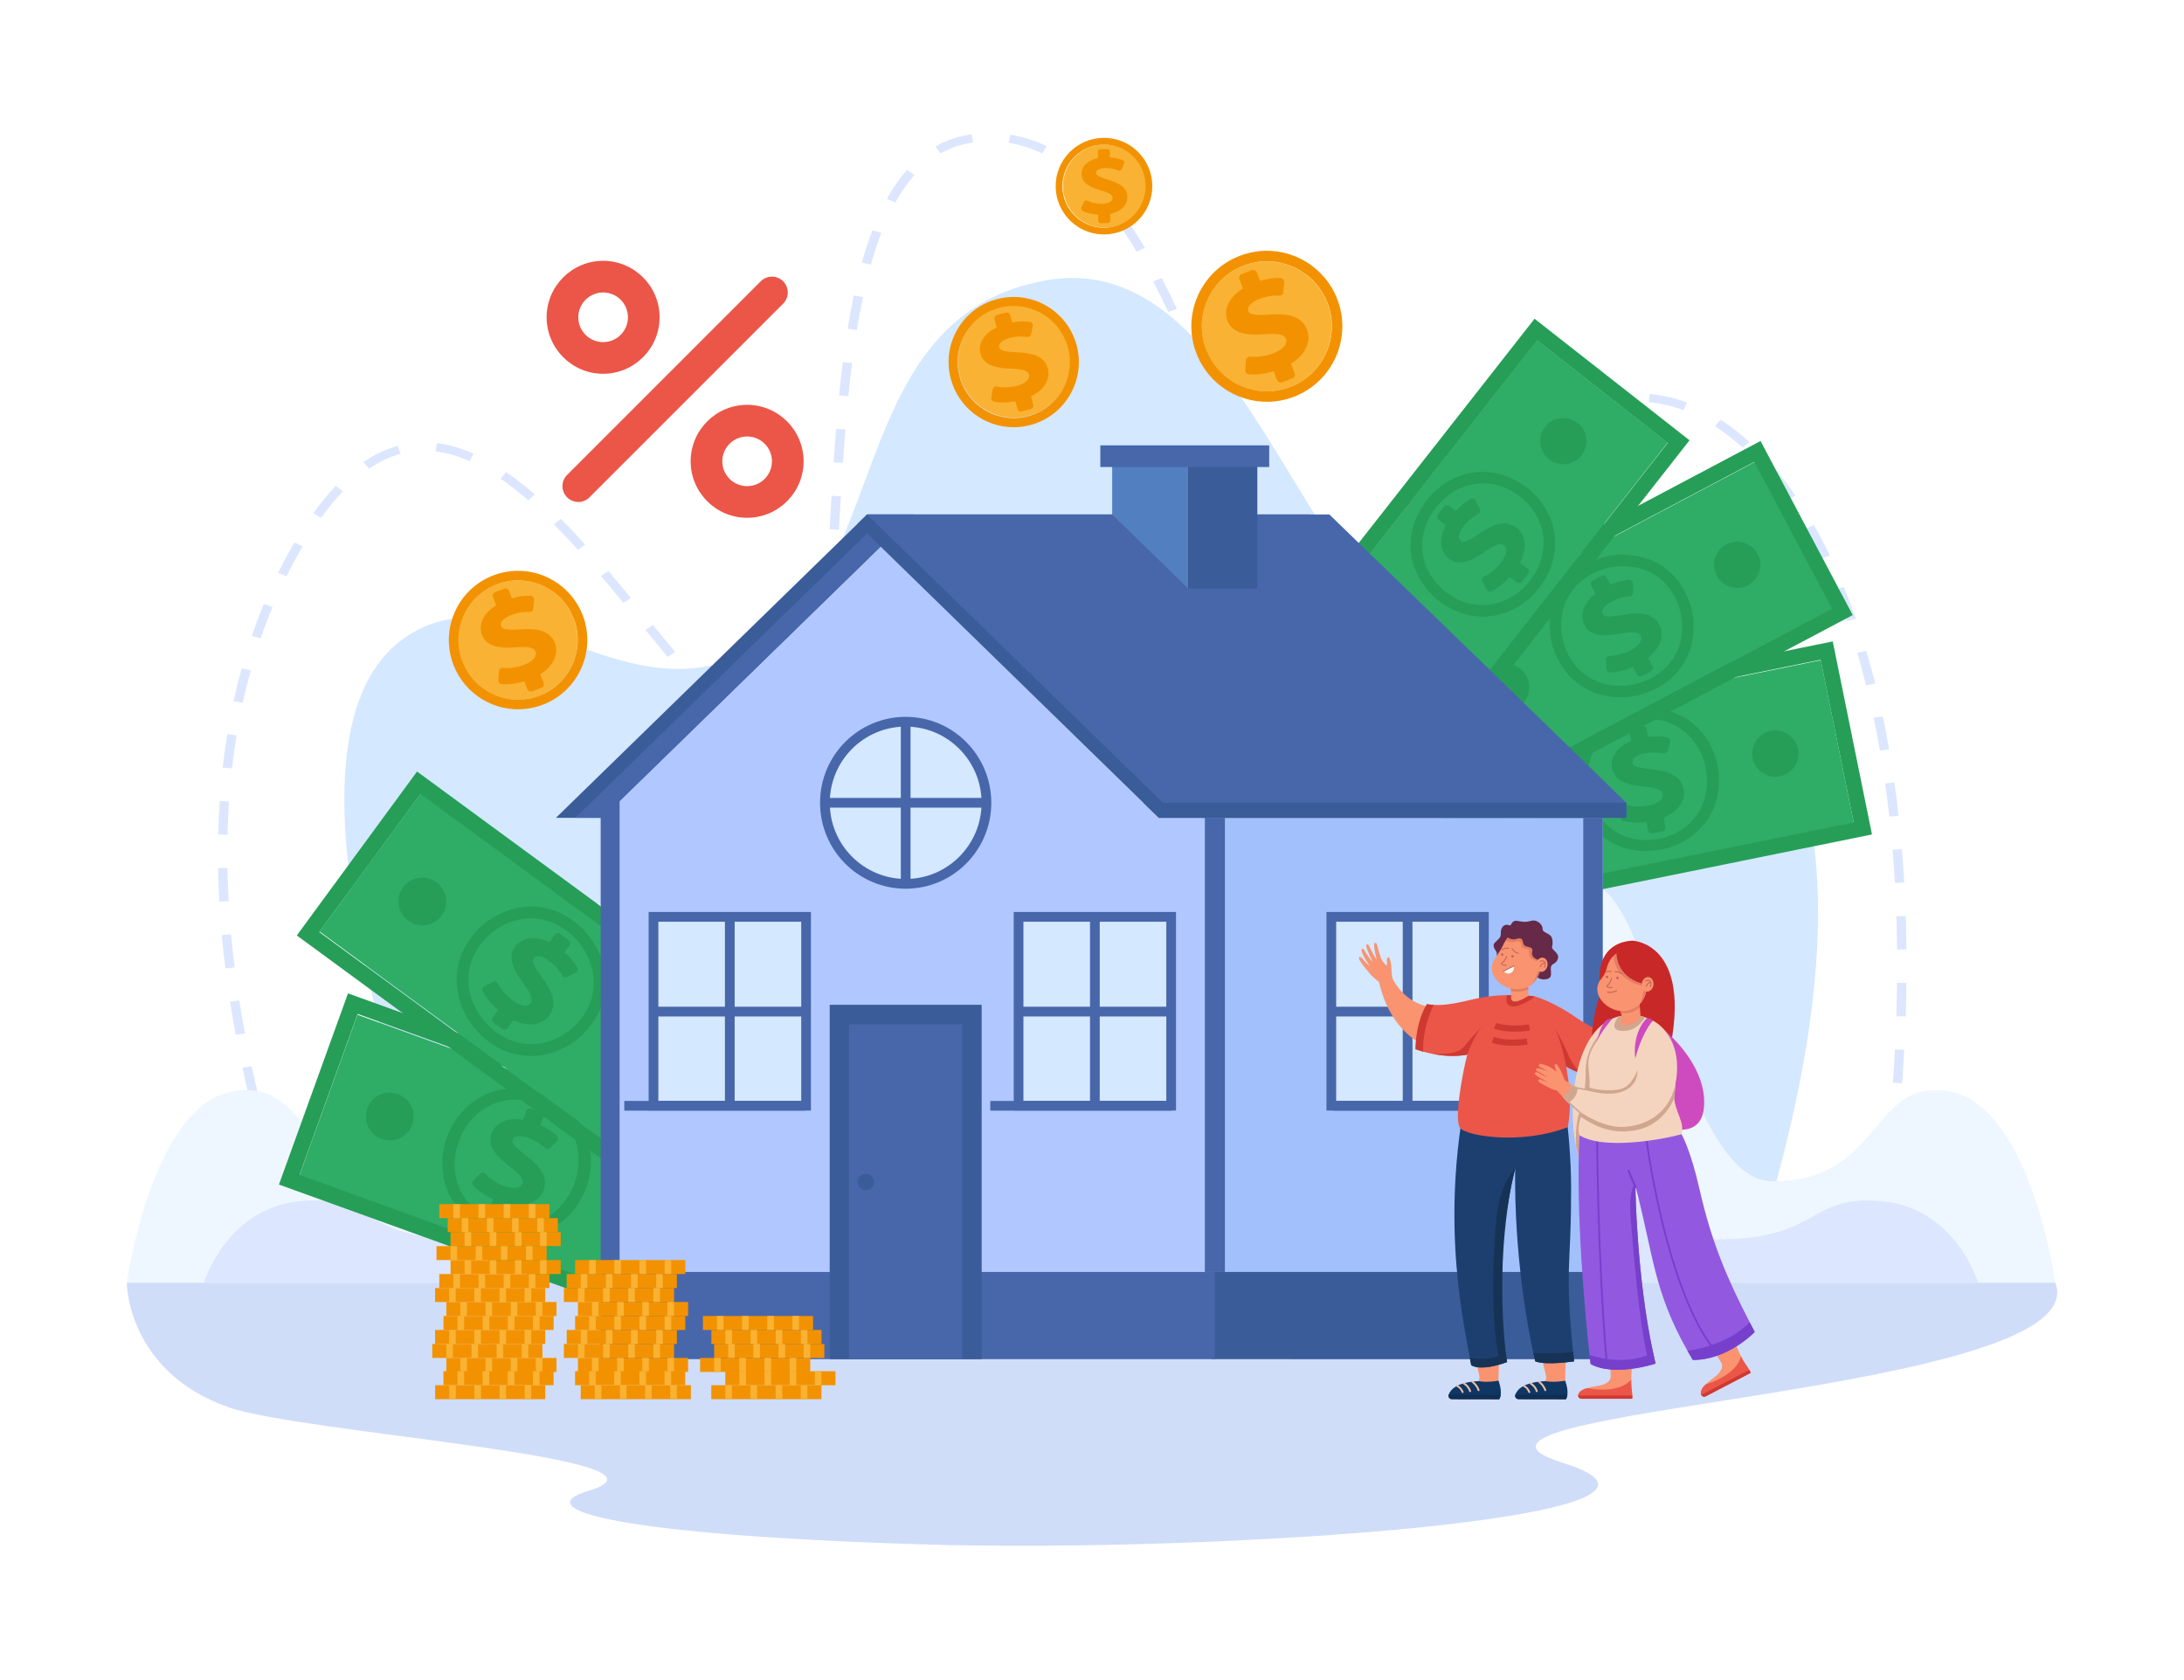 <?xml version="1.0" encoding="utf-8"?>
<!-- Generator: Adobe Illustrator 27.5.0, SVG Export Plug-In . SVG Version: 6.00 Build 0)  -->
<svg version="1.1" id="Ñëîé_1" xmlns="http://www.w3.org/2000/svg" xmlns:xlink="http://www.w3.org/1999/xlink" x="0px" y="0px"
	 viewBox="0 0 2600 2000" style="enable-background:new 0 0 2600 2000;" xml:space="preserve">
<rect id="_x31_6" style="fill:#FFFFFF;" width="2600" height="2000"/>
<g>
	<g id="_x31_5">
		<path style="fill:#DCE6FF;" d="M344.639,1464.104c-4.537-12.37-9.027-25.188-13.343-38.097l10.638-2.815
			c4.288,12.825,8.748,25.56,13.256,37.847L344.639,1464.104z M2247.696,1448.128l-11.014-1.21
			c1.829-13.168,3.565-26.43,5.162-39.416l11.032,1.074C2251.274,1421.608,2249.531,1434.916,2247.696,1448.128z M319.043,1387.633
			c-3.884-12.758-7.651-25.752-11.197-38.623l10.779-2.35c3.525,12.794,7.269,25.711,11.13,38.392L319.043,1387.633z
			 M2257.42,1368.958l-11.048-0.929c1.404-13.221,2.704-26.52,3.865-39.527l11.063,0.78
			C2260.136,1342.339,2258.83,1355.688,2257.42,1368.958z M297.706,1310.159c-3.206-12.998-6.255-26.14-9.065-39.063l10.896-1.875
			c2.792,12.842,5.824,25.904,9.009,38.821L297.706,1310.159z M2264.485,1289.552l-11.076-0.624
			c0.939-13.212,1.764-26.539,2.448-39.609l11.086,0.46C2266.255,1262.904,2265.428,1276.286,2264.485,1289.552z M280.687,1231.84
			c-2.468-13.157-4.753-26.423-6.791-39.433l10.991-1.363c2.025,12.922,4.295,26.1,6.746,39.171L280.687,1231.84z M2268.637,1209.97
			l-11.094-0.287c0.433-13.27,0.731-26.611,0.887-39.653l11.098,0.104C2269.372,1183.237,2269.073,1196.639,2268.637,1209.97z
			 M268.327,1152.814c-1.655-13.289-3.095-26.654-4.281-39.724l11.062-0.795c1.178,12.973,2.607,26.24,4.249,39.432
			L268.327,1152.814z M2258.476,1130.375c-0.131-13.281-0.414-26.617-0.843-39.641l11.094-0.289
			c0.43,13.091,0.716,26.495,0.847,39.843L2258.476,1130.375z M261.136,1073.261c-0.736-13.367-1.224-26.787-1.451-39.889
			l11.097-0.153c0.224,12.992,0.709,26.301,1.438,39.559L261.136,1073.261z M2255.849,1051.129
			c-0.762-13.263-1.699-26.57-2.784-39.553l11.067-0.733c1.092,13.058,2.034,26.443,2.801,39.781L2255.849,1051.129z
			 M270.887,993.646l-11.096-0.203c0.309-13.403,0.905-26.827,1.772-39.899l11.079,0.581
			C271.783,967.071,271.193,980.368,270.887,993.646z M2249.215,972.101c-1.482-13.26-3.162-26.504-4.989-39.365l11.01-1.238
			c1.84,12.947,3.53,26.279,5.023,39.626L2249.215,972.101z M276.161,914.707l-11.043-0.987c1.508-13.352,3.345-26.698,5.463-39.666
			l10.983,1.419C279.47,888.299,277.652,901.499,276.161,914.707z M2238.013,893.522c-2.309-13.177-4.844-26.304-7.534-39.016
			l10.906-1.827c2.713,12.814,5.268,26.044,7.594,39.323L2238.013,893.522z M925.461,892.128
			c-15.421-2.163-26.576-8.409-42.027-19.194l7.015-7.651c13.536,9.424,23.313,15.077,36.195,17.027L925.461,892.128z
			 M963.965,868.636l-9.884-4.491c5.08-8.851,9.571-21.133,13.349-36.506l10.842,2.108
			C974.236,846.176,969.556,858.897,963.965,868.636z M850.862,844.616c-8.841-8.759-18.289-18.84-28.884-30.819l8.721-6.106
			c10.445,11.809,19.742,21.729,28.421,30.328L850.862,844.616z M288.977,836.518l-10.895-1.881
			c2.875-13.179,6.128-26.32,9.669-39.058l10.774,2.371C295.028,810.526,291.816,823.503,288.977,836.518z M2221.509,815.746
			c-3.286-13.041-6.832-25.969-10.537-38.426l10.73-2.526c3.741,12.577,7.319,25.629,10.635,38.793L2221.509,815.746z
			 M985.74,790.011l-11.007-1.26c1.704-11.786,3.232-24.692,4.67-39.457l11.057,0.853
			C989.008,765.049,987.465,778.088,985.74,790.011z M794.796,781.985c-9.021-10.839-18.378-22.297-26.441-32.185l8.984-5.798
			c8.047,9.869,17.385,21.303,26.376,32.107L794.796,781.985z M1607.315,781.173c-8.643,0-17.123-2.297-25.204-6.828l5.917-8.354
			c12.14,6.818,24.082,6.833,36.977,1.395l4.775,8.913C1622.156,779.534,1614.598,781.173,1607.315,781.173z M310.329,759.899
			l-10.613-2.887c4.41-12.829,9.247-25.589,14.379-37.924l10.408,3.427C319.446,734.673,314.677,747.251,310.329,759.899z
			 M1666.071,750.486l-8.154-6.698c8.415-8.108,17.435-18.11,27.577-30.577l8.991,5.79
			C1684.082,731.788,1674.788,742.087,1666.071,750.486z M1550.555,743.696c-7.182-9.857-14.3-21.466-21.759-35.489l10.031-4.224
			c7.247,13.623,14.129,24.856,21.041,34.342L1550.555,743.696z M2198.71,739.325c-4.47-12.793-9.241-25.387-14.179-37.431
			l10.426-3.384c4.999,12.193,9.827,24.939,14.351,37.884L2198.71,739.325z M742.054,717.61
			c-10.154-12.346-18.616-22.482-26.631-31.897l8.848-5.961c8.052,9.46,16.548,19.637,26.74,32.027L742.054,717.61z
			 M993.798,710.272l-11.075-0.638c0.841-11.568,1.697-24.57,2.617-39.75l11.082,0.531
			C995.501,685.631,994.642,698.667,993.798,710.272z M341.139,685.965l-10.153-3.987c6.092-12.276,12.585-24.331,19.483-36.119
			l9.841,4.565C353.522,662.023,347.135,673.885,341.139,685.965z M1719.91,685.963l-9.274-5.425
			c7.887-10.667,16.033-21.97,24.279-33.388l9.336,5.337C1735.986,663.935,1727.831,675.247,1719.91,685.963z M1510.931,671.361
			c-5.027-11.218-10.222-23.457-15.88-37.417l10.439-3.35c5.618,13.855,10.77,25.994,15.75,37.11L1510.931,671.361z
			 M2168.205,665.203c-5.967-12.365-12.278-24.377-18.76-35.701l9.891-4.48c6.59,11.515,13.005,23.723,19.067,36.285
			L2168.205,665.203z M688.022,654.426c-10.07-11.121-19.444-21.019-28.657-30.26l8.303-6.552
			c9.33,9.359,18.815,19.373,28.996,30.617L688.022,654.426z M998.731,630.586l-11.084-0.497c0.748-13.191,1.49-26.389,2.283-39.819
			l11.083,0.518C1000.221,604.21,999.478,617.401,998.731,630.586z M1768.584,619.14l-9.259-5.444
			c9.272-12.482,17.566-23.281,25.355-33.01l9.039,5.728C1786.006,596.048,1777.784,606.753,1768.584,619.14z M382.32,616.353
			l-9.354-5.314c8.721-12.151,17.713-23.126,26.726-32.619l8.478,6.371C399.474,593.951,390.777,604.57,382.32,616.353z
			 M1480.232,596.265c-5.09-13.269-10.083-26.546-14.296-37.784l10.528-3.124c4.208,11.222,9.193,24.478,14.272,37.719
			L1480.232,596.265z M628.851,595.574c-11.343-9.825-22.497-18.505-33.15-25.798l6.768-7.825
			c10.993,7.525,22.474,16.458,34.124,26.549L628.851,595.574z M2127.897,595.152c-7.952-11.545-16.29-22.464-24.782-32.454
			l8.851-5.956c8.71,10.246,17.254,21.433,25.394,33.251L2127.897,595.152z M439.299,557.928l-6.731-7.85
			c13.253-8.995,27.047-15.481,40.998-19.28l3.247,9.442C464.124,543.695,451.503,549.646,439.299,557.928z M1820.487,554.908
			l-8.622-6.217c10.408-11.425,20.27-21.257,30.151-30.056l7.851,6.978C1840.261,534.169,1830.651,543.751,1820.487,554.908z
			 M1003.499,551.026l-11.078-0.587c0.961-14.352,1.915-27.385,2.917-39.845l11.07,0.705
			C1005.409,523.718,1004.458,536.714,1003.499,551.026z M559.009,548.959c-13.849-6.131-27.47-10.045-40.486-11.631l1.507-9.783
			c14.214,1.733,28.992,5.963,43.924,12.574L559.009,548.959z M2074.565,532.998c-10.684-9.739-21.748-18.335-32.88-25.55
			l6.535-7.981c11.634,7.539,23.17,16.5,34.289,26.634L2074.565,532.998z M1451.779,520.699
			c-5.521-14.691-10.071-26.669-14.318-37.697l10.498-3.201c4.258,11.052,8.816,23.052,14.346,37.767L1451.779,520.699z
			 M1883.082,500.41l-6.361-8.09c13.649-8.495,27.435-14.787,40.976-18.7l3.427,9.391
			C1908.63,486.621,1895.83,492.475,1883.082,500.41z M2004.175,488.314c-13.745-5.158-27.659-8.35-41.353-9.489l1.031-9.831
			c14.826,1.232,29.843,4.671,44.634,10.222L2004.175,488.314z M1009.958,471.657l-11.055-0.874
			c1.383-13.853,2.888-27.233,4.472-39.766l11.029,1.104C1012.83,444.578,1011.333,457.88,1009.958,471.657z M1422.695,445.448
			c-5.363-13.317-10.416-25.491-15.45-37.215l10.368-3.523c5.062,11.789,10.141,24.025,15.53,37.408L1422.695,445.448z
			 M1020.055,392.75l-10.984-1.412c2.245-13.824,4.712-27.119,7.334-39.514l10.907,1.825
			C1024.719,365.908,1022.277,379.063,1020.055,392.75z M1390.757,371.366c-5.963-12.762-11.974-24.972-17.867-36.291l10.071-4.15
			c5.954,11.437,12.025,23.768,18.045,36.65L1390.757,371.366z M1036.735,315.011l-10.768-2.393
			c3.871-13.788,8.139-26.775,12.684-38.601l10.501,3.194C1044.708,288.775,1040.53,301.492,1036.735,315.011z M1353.181,299.64
			c-7.299-12.23-14.756-23.712-22.162-34.126l9.378-5.279c7.556,10.625,15.154,22.324,22.586,34.775L1353.181,299.64z
			 M1065.82,241.036l-9.952-4.37c7.287-13.136,15.368-24.751,24.019-34.523l8.718,6.11
			C1080.432,217.485,1072.766,228.515,1065.82,241.036z M1305.583,233.49c-9.697-10.815-19.706-20.396-29.749-28.476l7.445-7.324
			c10.486,8.437,20.91,18.41,30.98,29.642L1305.583,233.49z M1119.568,182.661l-5.983-8.316
			c13.147-7.486,27.632-12.354,43.052-14.467l1.69,9.758C1144.445,171.539,1131.404,175.921,1119.568,182.661z M1240.818,182.655
			c-12.928-6.201-26.395-10.44-40.026-12.599l1.946-9.721c14.795,2.344,29.379,6.93,43.347,13.629L1240.818,182.655z"/>
		<path style="fill:#D4E8FF;" d="M556.127,1522.984c0,0-270.297-623.797-75.782-762.701
			c130.015-92.844,267.824,111.826,432.308,3.551c146.438-96.395,99.885-389.669,333.432-430.205
			c262.583-45.576,320.399,501.419,535.889,426.654c261.483-90.723,521.589,93.446,296.809,763.892L556.127,1522.984z"/>
		<path style="fill:#EEF7FF;" d="M2318.03,1298.691c-92.096-13.376-77.068,107.473-208.345,107.473
			c-120.026,0-158.425-460.216-245.754-328.66c-447.701,674.435-187.729-286.815-543.779-299.031
			c-160.995-5.523-268.275,162.692-307.836,460.524c-57.346,269.251-190.338-205.362-327.202-161.234
			c-86.984,28.046-77.022,328.4-197.048,328.4c-131.277,0-116.248-120.849-208.345-107.473
			c-99.157,14.402-128.774,228.302-128.774,228.302h2295.855C2446.803,1526.993,2417.186,1313.093,2318.03,1298.691z"/>
		<path style="fill:#DCE6FF;" d="M2236.472,1429.505c-84.726-5.712-70.901,45.892-191.672,45.892
			c-110.421,0-107.387-115.652-181.279-140.231c-136.077-45.264-248.261,183.822-301.018,68.849
			c-100.199-305.075-392.436-458.068-527.256,0c-52.756,114.974-176.128-90.18-301.018-68.849
			c-76.875,13.13-70.858,140.231-181.279,140.231c-120.771,0-106.946-51.604-191.672-45.892
			c-91.222,6.15-118.469,97.488-118.469,97.488h2112.131C2354.941,1526.993,2327.694,1435.655,2236.472,1429.505z"/>
		<path style="fill:#CFDDF9;" d="M150.948,1526.993c0,0,0,105.365,120.754,148.115c88.023,31.163,558.606,60.453,428.452,99.802
			c-73.472,22.213,37.507,52.375,395.371,63.481c357.864,11.106,971.931-32.411,765.43-96.801
			c-206.502-64.389,637.097-80.665,585.848-214.598H150.948z"/>
	</g>
	<g id="_x31_4">
		
			<rect x="1730.54" y="829.581" transform="matrix(0.98 -0.199 0.199 0.98 -145.58 409.128)" style="fill:#2FAC66;" width="461.348" height="197.489"/>
		<path style="fill:#269E57;" d="M1754.634,1070.786l-39.326-193.534l452.108-91.868l39.326,193.534L1754.634,1070.786
			L1754.634,1070.786z M1740.194,1092.59l488.352-99.233l-46.691-229.778l-488.352,99.233L1740.194,1092.59L1740.194,1092.59z"/>
		
			<ellipse transform="matrix(0.51 -0.86 0.86 0.51 162.431 2141.353)" style="fill:#2FAC66;" cx="1961.025" cy="928.085" rx="72.035" ry="72.035"/>
		<path style="fill:#269E57;" d="M1877.131,945.132c25.875,110.11,186.814,77.544,167.787-34.097
			C2019.038,800.93,1858.11,833.487,1877.131,945.132z M1946.68,857.492c93.533-17.094,120.867,120.891,28.686,141.185
			C1881.836,1015.77,1854.501,877.786,1946.68,857.492z"/>
		<path style="fill:#269E57;" d="M1939.745,871.678l2.155,10.608c-16.651,6.785-25.557,19.195-22.88,32.365
			c3.329,16.384,21.136,20.187,39.841,21.848c16.931,1.662,19.951,5.508,20.671,9.055c0.621,3.059-1.201,5.572-2.841,7.14
			c-2.894,2.771-7.562,4.921-13.142,6.055c-8.803,1.789-18.335,1.586-26.151-0.559c-1.161-0.318-2.401-0.154-3.439,0.456
			c-1.038,0.61-1.785,1.613-2.073,2.782l-2.561,10.433c-0.564,2.299,0.766,4.638,3.031,5.33c7.107,2.167,17.611,2.603,27.717,1.245
			l2.063,10.154c0.491,2.413,2.844,3.973,5.259,3.482l11.803-2.399c2.414-0.49,3.973-2.844,3.482-5.258l-2.243-11.035
			c19.631-7.978,26.251-22.501,23.933-33.909c-3.624-17.838-21.369-21.966-38.231-23.647c-18.136-1.887-21.844-4.148-22.613-7.929
			c-0.793-3.906,3.195-8.822,13.893-10.996c11.554-2.347,19.418-0.683,22.777,0.027c2.318,0.491,4.615-0.917,5.23-3.205
			l2.778-10.329c0.317-1.175,0.138-2.43-0.493-3.47c-0.094-0.154-0.195-0.301-0.305-0.44c-0.634-0.808-1.531-1.377-2.545-1.602
			c-7.014-1.553-14.51-1.793-22.805-0.721l-1.955-9.618c-0.236-1.158-0.921-2.176-1.908-2.83c-0.986-0.653-2.191-0.887-3.35-0.652
			l-11.616,2.36C1940.813,866.909,1939.254,869.264,1939.745,871.678z"/>
		<path style="fill:#269E57;" d="M2140.48,891.62c3.027,14.894-6.594,29.421-21.488,32.448
			c-14.894,3.026-29.421-6.594-32.448-21.488c-3.026-14.894,6.594-29.421,21.488-32.448
			C2122.926,867.105,2137.454,876.726,2140.48,891.62z"/>
		<path style="fill:#269E57;" d="M1835.505,953.59c3.026,14.894-6.594,29.421-21.488,32.448
			c-14.894,3.026-29.421-6.594-32.448-21.488c-3.026-14.894,6.594-29.421,21.488-32.448
			C1817.951,929.076,1832.479,938.696,1835.505,953.59z"/>
	</g>
	<g id="_x31_3">
		
			<rect x="1699.882" y="646.441" transform="matrix(0.884 -0.468 0.468 0.884 -124.288 990.065)" style="fill:#2FAC66;" width="461.348" height="197.489"/>
		<path style="fill:#269E57;" d="M1680.489,765.868l407.714-215.895l92.419,174.531l-407.715,215.895L1680.489,765.868
			L1680.489,765.868z M1655.493,758.18l109.725,207.215l440.399-233.203l-109.725-207.215L1655.493,758.18L1655.493,758.18z"/>
		
			<ellipse transform="matrix(0.237 -0.971 0.971 0.237 748.333 2443.626)" style="fill:#2FAC66;" cx="1930.556" cy="745.186" rx="72.035" ry="72.035"/>
		<path style="fill:#269E57;" d="M1860.009,759.847c-17.816-92.476,119.962-122.089,141.093-29.32
			C2018.916,823.001,1881.141,852.613,1860.009,759.847L1860.009,759.847z M1846.721,762.613
			c25.996,109.971,187.755,76.214,167.669-34.859C1988.371,617.782,1826.648,651.547,1846.721,762.613L1846.721,762.613z"/>
		<path style="fill:#269E57;" d="M1906.531,685.517l-10.475,5.548c-2.177,1.152-3.01,3.854-1.854,6.029l5.066,9.566
			c-14.056,11.214-19.092,25.637-12.802,37.512c7.825,14.777,25.979,13.39,44.392,9.698c16.71-3.193,20.694-0.354,22.388,2.844
			c1.457,2.759,0.421,5.684-0.707,7.652c-1.993,3.476-5.863,6.856-10.895,9.521c-7.94,4.204-17.14,6.703-25.244,6.857
			c-1.203,0.022-2.346,0.531-3.169,1.408c-0.823,0.879-1.256,2.052-1.201,3.255l0.491,10.731c0.11,2.354,2.046,4.234,4.413,4.256
			c7.427,0.07,17.628-2.48,26.939-6.639l4.849,9.156c1.152,2.177,3.851,3.006,6.028,1.854l10.644-5.635
			c1.046-0.553,1.828-1.5,2.176-2.63c0.348-1.129,0.232-2.352-0.321-3.398l-5.269-9.951c13.625-10.852,17.568-23.459,15.514-33.318
			c-0.444-2.135-1.171-4.142-2.141-5.973c-8.518-16.087-26.705-15.03-43.355-11.879c-17.93,3.316-22.127,2.193-23.932-1.216
			c-0.828-1.568-0.748-3.546,0.224-5.579c1.05-2.2,3.637-5.528,9.996-8.894c10.417-5.517,18.432-6.144,21.855-6.412
			c2.362-0.184,4.167-2.183,4.11-4.552l-0.254-10.693c-0.029-1.215-0.554-2.368-1.454-3.19c-0.9-0.82-2.095-1.237-3.31-1.154
			c-7.166,0.493-14.424,2.381-22.079,5.753l-4.593-8.674c-0.553-1.044-1.499-1.828-2.63-2.175
			C1908.798,684.847,1907.575,684.963,1906.531,685.517z"/>
		<path style="fill:#269E57;" d="M2092.39,659.491c7.112,13.432,1.99,30.085-11.442,37.198c-13.431,7.113-30.085,1.99-37.198-11.442
			c-7.112-13.432-1.99-30.086,11.442-37.198C2068.624,640.937,2085.278,646.06,2092.39,659.491z"/>
		<path style="fill:#269E57;" d="M1817.361,805.125c7.112,13.432,1.99,30.086-11.442,37.198
			c-13.431,7.112-30.085,1.99-37.198-11.442c-7.113-13.432-1.99-30.085,11.442-37.198
			C1793.595,786.571,1810.249,791.694,1817.361,805.125z"/>
	</g>
	<g id="_x31_2">
		
			<rect x="1534.663" y="549.12" transform="matrix(0.617 -0.787 0.787 0.617 166.159 1637.193)" style="fill:#2FAC66;" width="461.348" height="197.489"/>
		<path style="fill:#269E57;" d="M1545.288,768.444l284.695-363.029l155.402,121.87L1700.69,890.314L1545.288,768.444
			L1545.288,768.444z M1519.326,771.584l184.504,144.693l307.518-392.132l-184.504-144.693L1519.326,771.584L1519.326,771.584z"/>
		
			<ellipse transform="matrix(0.116 -0.993 0.993 0.116 917.418 2326.309)" style="fill:#2FAC66;" cx="1765.337" cy="647.864" rx="72.035" ry="72.035"/>
		<path style="fill:#269E57;" d="M1719.165,703.157c-71.609-61.814,18.564-170.074,92.347-110.583
			C1883.117,654.389,1792.946,762.645,1719.165,703.157L1719.165,703.157z M1710.467,713.577
			c89.067,69.915,194.391-56.318,109.736-131.43C1731.132,512.242,1625.823,638.469,1710.467,713.577L1710.467,713.577z"/>
		<path style="fill:#269E57;" d="M1711.811,612.448c-0.73,0.931-1.061,2.113-0.919,3.287c0.142,1.174,0.739,2.239,1.676,2.974
			l8.519,6.68c-8.131,15.674-7.06,30.634,2.996,39.021c0.183,0.153,0.371,0.305,0.562,0.455c13.159,10.319,29.18,1.669,44.5-9.191
			c13.969-9.711,18.762-8.737,21.609-6.505c2.479,1.911,2.697,5.021,2.466,7.277c-0.408,3.987-2.568,8.649-6.082,13.13
			c-5.543,7.068-12.932,13.093-20.274,16.528c-1.09,0.51-1.928,1.439-2.323,2.576c-0.395,1.137-0.314,2.385,0.226,3.461l4.812,9.605
			c1.059,2.117,3.59,3.037,5.763,2.094c6.816-2.958,15.097-9.435,21.911-17.02l8.154,6.394c1.938,1.52,4.741,1.181,6.261-0.758
			l7.432-9.477c1.52-1.939,1.162-4.775-0.757-6.261l-8.861-6.949c9.594-18.448,5.563-33.573-3.247-40.921
			c-0.168-0.14-0.339-0.278-0.51-0.413c-14.325-11.234-30.511-2.873-44.439,6.777c-15.034,10.321-19.325,11.001-22.359,8.622
			c-1.36-1.038-2.127-2.933-2.064-5.188c0.066-2.437,1.076-6.529,5.516-12.191c7.275-9.277,14.342-13.107,17.359-14.744
			c2.083-1.129,2.919-3.69,1.904-5.83l-4.58-9.665c-0.521-1.1-1.47-1.94-2.625-2.323c-1.156-0.383-2.418-0.279-3.493,0.292
			c-6.347,3.364-12.211,8.041-17.833,14.234l-7.723-6.057c-1.938-1.52-4.742-1.181-6.261,0.758L1711.811,612.448z"/>
		
			<ellipse transform="matrix(0.996 -0.088 0.088 0.996 -38.979 165.644)" style="fill:#269E57;" cx="1861.359" cy="525.422" rx="27.519" ry="27.519"/>
		
			<ellipse transform="matrix(0.269 -0.963 0.963 0.269 478.087 2170.65)" style="fill:#269E57;" cx="1669.315" cy="770.307" rx="27.519" ry="27.519"/>
	</g>
	<g id="_x31_1">
		
			<rect x="377.008" y="1282.094" transform="matrix(0.941 0.34 -0.34 0.941 506.689 -126.637)" style="fill:#2FAC66;" width="476.132" height="203.818"/>
		<path style="fill:#269E57;" d="M356.51,1398.672l69.233-191.699l447.822,161.732l-69.233,191.699L356.51,1398.672L356.51,1398.672
			z M332.077,1410.14l483.722,174.698l82.198-227.599L414.275,1182.54L332.077,1410.14L332.077,1410.14z"/>
		
			<ellipse transform="matrix(0.707 -0.707 0.707 0.707 -798.276 840.17)" style="fill:#2FAC66;" cx="615.037" cy="1383.689" rx="74.343" ry="74.343"/>
		<path style="fill:#269E57;" d="M531.938,1353.678c-36.304,110.945,123.036,168.639,166.198,60.021
			C734.433,1302.754,575.107,1245.059,531.938,1353.678z M640.29,1313.766c91.62,35.145,41.638,171.444-50.509,139.845
			C498.164,1418.466,548.146,1282.168,640.29,1313.766z"/>
		<path style="fill:#269E57;" d="M626.561,1322.546l-3.795,10.507c-18.319-2.958-32.831,3.199-37.542,16.245
			c-5.862,16.228,7.793,29.14,23.389,40.646c14.032,10.554,14.628,15.566,13.359,19.078c-1.094,3.03-4.05,4.266-6.337,4.769
			c-4.039,0.888-9.307,0.278-14.835-1.718c-8.72-3.149-17.013-8.445-22.751-14.531c-0.853-0.904-2.034-1.425-3.276-1.444
			c-1.242-0.02-2.44,0.464-3.32,1.339l-7.858,7.821c-1.731,1.724-1.815,4.5-0.19,6.325c5.101,5.726,14.126,11.749,23.763,15.977
			l-3.632,10.057c-0.863,2.391,0.374,5.029,2.766,5.892l11.691,4.222c2.391,0.864,5.029-0.374,5.892-2.766l3.948-10.931
			c21.586,3.507,35.218-5.74,39.299-17.04c6.382-17.669-7.043-30.833-21.004-41.367c-14.973-11.399-17.027-15.383-15.675-19.128
			c1.398-3.869,7.552-6.061,18.149-2.234c11.445,4.134,17.483,9.823,20.061,12.251c1.78,1.677,4.56,1.669,6.33-0.017l7.993-7.613
			c0.91-0.866,1.426-2.067,1.428-3.323c0-0.186-0.01-0.37-0.032-0.552c-0.125-1.053-0.611-2.036-1.383-2.778
			c-5.349-5.135-11.827-9.37-19.714-12.878l3.44-9.527c0.414-1.148,0.356-2.413-0.162-3.519c-0.518-1.105-1.455-1.958-2.603-2.373
			l-11.505-4.155C630.063,1318.917,627.425,1320.155,626.561,1322.546z"/>
		<path style="fill:#269E57;" d="M792.791,1447.885c-5.328,14.753-21.607,22.393-36.359,17.065
			c-14.753-5.328-22.393-21.607-17.065-36.359c5.328-14.753,21.607-22.393,36.359-17.065
			C790.479,1416.854,798.119,1433.132,792.791,1447.885z"/>
		<path style="fill:#269E57;" d="M490.707,1338.787c-5.328,14.753-21.607,22.393-36.359,17.065
			c-14.753-5.328-22.393-21.607-17.065-36.359c5.328-14.753,21.607-22.393,36.359-17.065
			C488.395,1307.755,496.036,1324.034,490.707,1338.787z"/>
	</g>
	<g id="_x31_0_1_">
		
			<rect x="394.195" y="1066.199" transform="matrix(0.806 0.591 -0.591 0.806 813.281 -147.743)" style="fill:#2FAC66;" width="476.132" height="203.818"/>
		<path style="fill:#269E57;" d="M500.566,945.134L884.5,1226.731l-120.543,164.351l-383.934-281.597L500.566,945.134
			L500.566,945.134z M496.464,918.458l-143.118,195.129l414.712,304.171l143.118-195.129L496.464,918.458L496.464,918.458z"/>
		
			<ellipse transform="matrix(0.99 -0.139 0.139 0.99 -155.992 99.049)" style="fill:#2FAC66;" cx="632.261" cy="1168.108" rx="74.344" ry="74.343"/>
		<path style="fill:#269E57;" d="M586.91,1109.175c77.883-58.146,167.364,56.51,90.7,117.867
			C599.728,1285.185,510.249,1170.531,586.91,1109.175L586.91,1109.175z M578.363,1098.076
			c-90.454,73.614,13.663,208.681,107.8,140.061C776.608,1164.502,672.5,1029.472,578.363,1098.076L578.363,1098.076z"/>
		<path style="fill:#269E57;" d="M676.878,1118.952l-9.865-7.234c-2.049-1.503-4.934-1.063-6.434,0.99l-6.607,9.009
			c-16.739-8.012-32.401-6.202-40.601,4.982c-10.206,13.916-0.752,30.154,10.96,45.597c10.482,14.085,9.637,19.063,7.429,22.074
			c-1.907,2.595-5.09,2.948-7.426,2.785c-4.125-0.288-9.006-2.362-13.745-5.837c-7.476-5.484-13.936-12.906-17.724-20.364
			c-0.562-1.108-1.548-1.941-2.734-2.311c-1.187-0.369-2.472-0.244-3.563,0.348l-9.747,5.283c-2.137,1.161-3.012,3.805-1.968,6.014
			c3.276,6.931,10.233,15.258,18.284,22.036l-6.324,8.623c-1.503,2.049-1.06,4.929,0.989,6.433l10.022,7.352
			c0.984,0.723,2.216,1.024,3.422,0.838c1.206-0.185,2.289-0.842,3.012-1.827l6.873-9.371c16.208,7.774,29.693,5.766,37.926-0.576
			c1.783-1.373,3.32-2.951,4.585-4.675c11.111-15.148,1.948-31.566-8.468-45.614c-11.146-15.163-11.99-19.566-9.636-22.776
			c1.084-1.474,2.957-2.29,5.283-2.301c2.516-0.014,6.77,0.892,12.758,5.284c9.81,7.194,13.998,14.357,15.786,17.416
			c1.234,2.111,3.902,2.889,6.078,1.77l9.818-5.046c1.115-0.574,1.951-1.58,2.309-2.785c0.357-1.205,0.206-2.503-0.418-3.594
			c-3.681-6.434-8.7-12.327-15.276-17.921l5.99-8.168c0.721-0.984,1.023-2.215,0.837-3.421
			C678.521,1120.757,677.863,1119.673,676.878,1118.952z"/>
		<path style="fill:#269E57;" d="M784.656,1279.882c-9.277,12.648-27.05,15.381-39.698,6.104
			c-12.648-9.277-15.381-27.05-6.104-39.698c9.277-12.648,27.05-15.381,39.698-6.104
			C791.2,1249.461,793.933,1267.234,784.656,1279.882z"/>
		<path style="fill:#269E57;" d="M525.669,1089.928c-9.277,12.648-27.05,15.381-39.698,6.104
			c-12.648-9.277-15.381-27.05-6.104-39.698c9.277-12.648,27.05-15.381,39.698-6.104
			C532.213,1059.506,534.946,1077.28,525.669,1089.928z"/>
	</g>
	<g id="_x39_">
		<rect x="833.46" y="834.749" style="fill:#D4E8FF;" width="259.807" height="783.174"/>
		<rect x="1245.081" y="708.841" style="fill:#D4E8FF;" width="198.842" height="909.082"/>
		<polygon style="fill:#A2C0FC;" points="1907.982,1617.933 1442.754,1617.933 1442.754,973.548 1907.972,973.557 		"/>
		<polygon style="fill:#3A5C99;" points="661.83,973.549 1032.271,612.438 1087.786,612.438 717.345,973.549 		"/>
		<polygon style="fill:#B0C8FF;" points="1087.786,612.438 717.345,973.549 716.321,973.549 716.321,1617.927 1446.293,1617.927 
			1446.293,973.549 1458.228,973.549 		"/>
		<ellipse style="fill:#4867AA;" cx="1078.192" cy="955.654" rx="101.927" ry="102.303"/>
		<ellipse style="fill:#D4E8FF;" cx="1078.192" cy="955.654" rx="90.361" ry="90.695"/>
		
			<rect x="1185.209" y="1107.242" transform="matrix(-1.836970e-16 1 -1 -1.836970e-16 2507.272 -99.565)" style="fill:#4867AA;" width="236.42" height="193.223"/>
		<rect x="1218.373" y="1097.252" style="fill:#D4E8FF;" width="170.09" height="213.203"/>
		
			<rect x="1557.527" y="1107.243" transform="matrix(-1.836970e-16 1 -1 -1.836970e-16 2879.591 -471.884)" style="fill:#4867AA;" width="236.42" height="193.222"/>
		<rect x="1590.692" y="1097.252" style="fill:#D4E8FF;" width="170.09" height="213.203"/>
		
			<rect x="750.592" y="1107.242" transform="matrix(-1.836970e-16 1 -1 -1.836970e-16 2072.655 335.051)" style="fill:#4867AA;" width="236.42" height="193.222"/>
		<rect x="783.757" y="1097.252" style="fill:#D4E8FF;" width="170.09" height="213.203"/>
		<rect x="1669.943" y="1092.07" style="fill:#4867AA;" width="11.588" height="224.307"/>
		<rect x="1586.854" y="1198.43" style="fill:#4867AA;" width="173.929" height="11.588"/>
		<polygon style="fill:#3A5C99;" points="1907.982,1617.933 1442.751,1617.929 1442.751,1514.17 1907.969,1514.17 		"/>
		<rect x="715.081" y="1514.174" style="fill:#4867AA;" width="731.212" height="103.752"/>
		<path style="fill:#3A5C99;" d="M1379.583,973.554c-96.661-94.23-261.246-254.661-358.884-349.843l11.567-11.279h527.156
			c106.177,102.817,242.205,234.533,348.546,337.507v23.605L1379.583,973.554z"/>
		<path style="fill:#4867AA;" d="M1430.742,973.554l-46.394-17.898l-123.474-120.371
			c-31.716-30.906-198.048-193.067-228.598-222.843h-0.01v-0.01h550.291c105.017,101.66,248.808,240.729,353.497,343.198
			l-0.061,17.914L1430.742,973.554z"/>
		<polygon style="fill:#527FBF;" points="1324.04,612.438 1324.04,535.97 1414.401,535.97 1414.401,700.523 		"/>
		<rect x="1414.401" y="535.97" style="fill:#3A5C99;" width="82.428" height="164.553"/>
		<rect x="1309.907" y="530.166" style="fill:#4867AA;" width="201.056" height="25.786"/>
		<polygon style="fill:#3A5C99;" points="1379.583,973.554 1361.223,955.655 1936.054,955.63 1936.054,973.544 		"/>
		<polygon style="fill:#4867AA;" points="958.621,1210.018 958.621,1198.43 874.596,1198.43 874.596,1092.07 863.009,1092.07 
			863.009,1198.43 777.9,1198.43 777.9,1210.018 863.009,1210.018 863.009,1310.583 743.203,1310.583 743.203,1322.171 
			958.621,1322.171 958.621,1310.583 874.596,1310.583 874.596,1210.018 		"/>
		<polygon style="fill:#4867AA;" points="1394.321,1210.018 1394.321,1198.43 1309.212,1198.43 1309.212,1092.07 1297.625,1092.07 
			1297.625,1198.43 1213.599,1198.43 1213.599,1210.018 1297.625,1210.018 1297.625,1310.583 1178.902,1310.583 1178.902,1322.171 
			1394.321,1322.171 1394.321,1310.583 1309.212,1310.583 1309.212,1210.018 		"/>
		<rect x="1586.854" y="1310.583" style="fill:#4867AA;" width="213.646" height="11.588"/>
		<polygon style="fill:#4867AA;" points="1048.46,650.773 1032.266,634.991 684.961,973.549 715.081,973.549 715.081,1540.457 
			737.627,1540.457 737.627,953.778 		"/>
		<rect x="1434.358" y="973.549" style="fill:#4867AA;" width="23.87" height="540.626"/>
		<polygon style="fill:#4867AA;" points="1907.972,973.557 1907.972,1514.173 1884.857,1514.173 1884.857,973.548 		"/>
		<polygon style="fill:#4867AA;" points="1173.536,949.861 1083.985,949.861 1083.985,859.032 1072.398,859.032 1072.398,949.861 
			982.206,949.861 982.206,961.448 1072.398,961.448 1072.398,1049.313 1083.985,1049.313 1083.985,961.448 1173.536,961.448 		"/>
		
			<rect x="867.303" y="1316.576" transform="matrix(-1.836970e-16 1 -1 -1.836970e-16 2485.226 328.843)" style="fill:#3A5C99;" width="421.776" height="180.918"/>
		<rect x="1010.864" y="1219.364" style="fill:#4867AA;" width="134.655" height="398.569"/>
		<path style="fill:#3A5C99;" d="M1040.492,1407.035c0,5.4-4.377,9.777-9.777,9.777c-5.4,0-9.777-4.377-9.777-9.777
			c0-5.4,4.377-9.777,9.777-9.777C1036.115,1397.258,1040.492,1401.635,1040.492,1407.035z"/>
	</g>
	<g id="_x38_">
		<path style="fill:#EB5648;" d="M1911.969,1285.313c-8.376-0.064-19.054-2.903-29.598-7.125
			c-12.974-5.191-25.747-12.479-33.791-19.288c0,0-0.393-1.345-1.08-3.697c-3.535-12.06-14.804-50.019-20.349-68.961
			c0,0,20.349,5.149,48.133,24.344c18.659,12.891,29.761,17.103,42.256,19.647C1917.54,1230.231,1923.539,1251.24,1911.969,1285.313
			z"/>
		<path style="fill:#CE3932;" d="M1882.371,1278.187c-12.974-5.191-25.747-12.479-33.791-19.288c0,0-0.393-1.345-1.08-3.697
			l4.512-30.094c0,0,12.142,22.994,16.552,33.791C1871.39,1265.815,1877.991,1273.534,1882.371,1278.187z"/>
		<path style="fill:#662948;" d="M1797.936,1101.913c0,0-5.975-3.306-9.56,1.999c-3.585,5.306,0.452,8.913-4.01,13.582
			s-7.223,5.518-5.948,9.975c1.275,4.457,4.696,4.949,3.197,10.539c0,0,16.78-16.057,19.007-26.031
			C1802.848,1102.002,1797.936,1101.913,1797.936,1101.913z"/>
		<path style="fill:#F99370;" d="M1728.893,1665.552l55.97,0.095c-2.348-16.039,0.332-51.679,0.332-70.467l-33.656,2.834
			l9.719,40.194c0.605,4.874-2.314,9.511-6.984,11.042c-10.356,3.953-22.245,1.969-28.861,10.169
			C1723.755,1662.09,1725.747,1665.546,1728.893,1665.552z"/>
		<path style="fill:#103663;" d="M1786.571,1660.271c-0.231,1.889-0.756,3.723-1.707,5.376l-56.485-0.096
			c-2.744-0.005-4.706-2.709-3.792-5.293c0.011-0.031,0.022-0.062,0.033-0.093c2.116-5.916,9.656-14.748,35.604-16.03
			c0,0,9.127,2.102,23.689-0.506C1783.911,1643.63,1787.518,1652.614,1786.571,1660.271z"/>
		<path style="fill:#E8C0A6;" d="M1741.087,1658.287c-0.399-0.049-0.76-0.308-0.922-0.707c-2.083-5.156-5.906-6.718-5.944-6.733
			c-0.588-0.232-0.876-0.896-0.642-1.483c0.23-0.587,0.893-0.885,1.483-0.642c0.194,0.077,4.775,1.946,7.223,8
			c0.236,0.586-0.046,1.253-0.631,1.49C1741.467,1658.287,1741.272,1658.31,1741.087,1658.287z"/>
		<path style="fill:#E8C0A6;" d="M1749.975,1657.23c-0.432-0.053-0.816-0.355-0.952-0.8c-1.82-5.91-6.965-8.645-7.017-8.673
			c-0.559-0.292-0.778-0.982-0.486-1.543c0.292-0.561,0.979-0.778,1.543-0.486c0.245,0.129,6.047,3.215,8.146,10.03
			c0.185,0.602-0.153,1.243-0.757,1.428C1750.292,1657.236,1750.13,1657.25,1749.975,1657.23z"/>
		<path style="fill:#E8C0A6;" d="M1760.093,1656.005c-0.418-0.052-0.792-0.335-0.94-0.762c-2.127-6.135-7.056-9.485-7.105-9.517
			c-0.525-0.351-0.668-1.06-0.317-1.585c0.349-0.526,1.055-0.67,1.582-0.319c0.229,0.151,5.612,3.783,8,10.673
			c0.207,0.596-0.108,1.248-0.706,1.454C1760.436,1656.008,1760.262,1656.026,1760.093,1656.005z"/>
		<path style="fill:#0F2E54;" d="M1724.619,1660.165l61.952,0.105c-0.231,1.889-0.756,3.723-1.707,5.376l-56.485-0.096
			c-2.744-0.005-4.706-2.709-3.792-5.293C1724.597,1660.227,1724.608,1660.196,1724.619,1660.165z"/>
		<path style="fill:#F99370;" d="M1808.269,1665.552l55.97,0.095c-2.348-16.039,0.331-51.679,0.331-70.467l-33.656,2.834
			l9.719,40.194c0.605,4.874-2.313,9.511-6.984,11.042c-10.356,3.953-22.245,1.969-28.861,10.169
			C1803.131,1662.09,1805.123,1665.546,1808.269,1665.552z"/>
		<path style="fill:#103663;" d="M1865.946,1660.271c-0.231,1.889-0.756,3.723-1.707,5.376l-56.485-0.096
			c-2.744-0.005-4.706-2.709-3.792-5.293c0.011-0.031,0.022-0.062,0.033-0.093c2.116-5.916,9.656-14.748,35.604-16.03
			c0,0,9.128,2.102,23.689-0.506C1863.287,1643.63,1866.894,1652.614,1865.946,1660.271z"/>
		<path style="fill:#E8C0A6;" d="M1820.462,1658.287c-0.399-0.049-0.76-0.308-0.922-0.707c-2.083-5.156-5.906-6.718-5.944-6.733
			c-0.587-0.232-0.876-0.896-0.642-1.483c0.23-0.587,0.893-0.885,1.483-0.642c0.194,0.077,4.775,1.946,7.223,8
			c0.237,0.586-0.046,1.253-0.631,1.49C1820.843,1658.287,1820.647,1658.31,1820.462,1658.287z"/>
		<path style="fill:#E8C0A6;" d="M1829.35,1657.23c-0.432-0.053-0.816-0.355-0.952-0.8c-1.82-5.91-6.965-8.645-7.018-8.673
			c-0.559-0.292-0.777-0.982-0.485-1.543c0.292-0.561,0.978-0.778,1.542-0.486c0.246,0.129,6.047,3.215,8.145,10.03
			c0.185,0.602-0.153,1.243-0.757,1.428C1829.667,1657.236,1829.506,1657.25,1829.35,1657.23z"/>
		<path style="fill:#E8C0A6;" d="M1839.468,1656.005c-0.418-0.052-0.792-0.335-0.94-0.762c-2.127-6.135-7.056-9.485-7.105-9.517
			c-0.525-0.351-0.668-1.06-0.317-1.585c0.349-0.526,1.055-0.67,1.582-0.319c0.229,0.151,5.612,3.783,8,10.673
			c0.207,0.596-0.108,1.248-0.706,1.454C1839.812,1656.008,1839.638,1656.026,1839.468,1656.005z"/>
		<path style="fill:#0F2E54;" d="M1803.995,1660.165l61.952,0.105c-0.231,1.889-0.756,3.723-1.707,5.376l-56.485-0.096
			c-2.744-0.005-4.706-2.709-3.792-5.293C1803.973,1660.227,1803.984,1660.196,1803.995,1660.165z"/>
		<path style="fill:#F99370;" d="M1753.868,1252.652c-33.247,8.307-94.707-6.9-112.159-83.724c0,0,4.9-3.627,15.558-5.246
			c0,0,21.324,51.616,82.865,30.721c29.154-9.899,59.882-9.26,59.882-9.26C1806.486,1186.527,1759.137,1251.336,1753.868,1252.652z"
			/>
		<path style="fill:#1D3F70;" d="M1873.94,1620.577c0,0-33.187,5.112-46.253,0c0,0-0.884-3.517-2.324-10.078
			c-6.242-28.558-22.835-114.75-21.614-219.221c-0.018,2.141-31.146,109.765-9.55,230.11c0,0-28.658,11.5-42.691,3.936
			c-8.265-46.864-37.597-167.354-5.121-327.884c0,0,66.355,2.88,112.035-10.907c0,0,13.377,67.047,11.846,141.102
			c0.018,75.267-7.554,84.434,2.46,181.533C1873.101,1612.841,1873.512,1616.64,1873.94,1620.577z"/>
		<path style="fill:#F99370;" d="M1799.06,1184.668c-0.204-1.529-0.33-3.184-0.396-4.911c-0.396-9.985,1.159-22.363,1.969-26.992
			c0.222-1.253,0.385-1.937,0.444-1.853c0.072-0.294,0.156-0.582,0.252-0.863c1.075-3.358,3.35-5.391,5.985-6.297
			c0.006,0,0.006,0,0.006,0c3.902-1.331,8.596-0.204,11.466,2.747c0.06,0.06,0.115,0.126,0.168,0.186
			c1.813,1.955,2.834,4.666,2.347,7.97c-0.024,0.15-0.042,0.306-0.072,0.456c-0.036,0.21-0.078,0.414-0.126,0.618
			c-0.48-0.318-1.825,12.696-1.837,22.141c0,3.112,0.144,5.841,0.51,7.574C1839.167,1191.253,1780.849,1210.361,1799.06,1184.668z"
			/>
		<path style="fill:#E57D61;" d="M1821.301,1154.654c-0.024,0.15-0.042,0.306-0.072,0.456c-0.036,0.21-0.078,0.414-0.126,0.618
			c-0.48-0.318-1.825,12.696-1.837,22.141c-8.885,4.036-18.79,2.261-20.603,1.889c-0.396-9.985,1.159-22.363,1.969-26.992
			c0.24-1.086,0.414-1.721,0.444-1.853c0.072-0.294,0.156-0.582,0.252-0.863c0.99-2.963,3.236-5.212,5.985-6.297
			c0.006,0,0.006,0,0.006,0c1.909-0.75,4.052-0.936,6.195-0.42c2.119,0.516,3.926,1.649,5.271,3.166
			c0.06,0.06,0.115,0.126,0.168,0.186C1820.767,1148.837,1821.692,1151.709,1821.301,1154.654z"/>
		<path style="fill:#EB5648;" d="M1799.06,1184.67c-14.01,18.97-38.388,51.958-52.336,70.843v0.004
			c-21.834,3.845-44.001-0.239-61.592-6.532c0.871-35.972,13.734-53.63,13.734-53.63c12.606,1.914,24.384,1.393,46.436-3.897
			C1770.823,1185.194,1786.132,1184.613,1799.06,1184.67z"/>
		<path style="fill:#CE3932;" d="M1766.182,1229.172l-19.459,26.345c-14.848,2.724-29.675,1.311-41.061-0.888l-0.008-0.004
			c0,0,27.865,2.314,36.442-7.885c8.577-10.195,22.96-25.918,22.96-25.918L1766.182,1229.172z"/>
		<path style="fill:#EB5648;" d="M1866.337,1341.855c-55.657,21.362-120.249,10.453-127.921,1.112
			c-7.237-7.985,1.097-59.294,8.308-87.454c10.425-30.352,30.907-54.026,52.336-70.843c-0.149,0.598-3.992,16.56,20.718,0.768
			c0,0,0,0,0.004,0.009c0,0,0,0,0.004,0c-0.008-0.009,7.364,0.794,7.364,0.794C1852.699,1203.64,1876.87,1289.026,1866.337,1341.855
			z"/>
		<path style="fill:#F99370;" d="M1783.651,1168.751c7.725,7.861,19.662,10.105,29.205,8.048c3.975-0.785,7.686-2.389,10.777-4.95
			h0.012c36.185-35.964-12.545-96.695-35.473-44.206C1780.556,1141.94,1767.421,1150.915,1783.651,1168.751z"/>
		<path style="fill:#F9F8F3;" d="M1789.753,1156.178l12.618-6.44c0,0,0.75,6.875-4.242,8.74
			C1793.358,1160.261,1789.753,1156.178,1789.753,1156.178z"/>
		<path style="fill:#C16256;" d="M1799.323,1139.117c-0.364-0.717-0.078-1.592,0.639-1.956c0.717-0.364,1.594-0.078,1.958,0.638
			s0.078,1.592-0.639,1.956C1800.564,1140.119,1799.687,1139.833,1799.323,1139.117z"/>
		<path style="fill:#C16256;" d="M1787.077,1137.061c-0.364-0.717-0.078-1.592,0.639-1.957c0.717-0.364,1.594-0.078,1.958,0.638
			c0.365,0.716,0.078,1.592-0.639,1.956C1788.318,1138.063,1787.442,1137.777,1787.077,1137.061z"/>
		<path style="fill:#C16256;" d="M1789.754,1156.728c-0.199,0-0.393-0.108-0.491-0.3c-0.137-0.27-0.031-0.603,0.241-0.741
			l12.617-6.44c0.266-0.138,0.601-0.034,0.74,0.241c0.137,0.27,0.031,0.603-0.241,0.74l-12.617,6.44
			C1789.924,1156.709,1789.839,1156.728,1789.754,1156.728z"/>
		<path style="fill:#E57D61;" d="M1792.515,1119.451c0,0,5.29,3.511,10.862,1.759c5.579-1.752,7.807,0,7.651,4.457
			c-0.162,4.451,7.963,3.142,8.924,5.23c0.955,2.089-0.156,6.066,1.672,8.771c1.829,2.706,10.99,6.035,10.99,6.035l-1.654,9.731
			c0,0-3.139,13.459-9.304,17.867c0.686-0.443,1.348-0.929,1.978-1.453h0.012c2.64-2.169,4.812-4.95,6.621-8.304
			c0.531-0.997,1.036-2.051,1.51-3.148c0.705-1.64,1.342-3.385,1.922-5.243c0.168-0.518,0.761-2.544,0.898-3.03
			c0.181-0.729-5.292-35.222-7.445-37.367c-0.125-0.112-31.14-0.05-32.238,1.359
			C1794.466,1116.697,1792.746,1119.083,1792.515,1119.451z"/>
		<path style="fill:#C16256;" d="M1791.71,1149.716c-1.943,0-4.057-0.846-4.557-2.019c-0.164-0.384-0.384-1.367,1.115-2.178
			c2.75-1.486,4.774-7.186,4.794-7.244c0.101-0.284,0.405-0.442,0.702-0.337c0.286,0.099,0.438,0.415,0.337,0.703
			c-0.087,0.25-2.185,6.157-5.308,7.848c-0.355,0.192-0.751,0.481-0.626,0.777c0.355,0.833,2.975,1.758,4.823,1.169
			c0.295-0.09,0.603,0.067,0.693,0.357c0.092,0.29-0.067,0.601-0.357,0.693C1792.832,1149.644,1792.278,1149.716,1791.71,1149.716z"
			/>
		<path style="fill:#662948;" d="M1794.427,1115.839c0,0-4.688-5.773,0.273-10.017c4.962-4.244,4.653-10.611,11.499-9.55
			c6.846,1.061,9.396,1.887,16.831-0.118c7.435-2.005,13.741,5.136,13.456,9.843c-0.285,4.706,9.7,4.706,11.187,11.073
			c1.487,6.367,0,8.277,0,11.036c0,2.759,8.71,6.367,7.011,12.946c-1.7,6.579-7.223,5.57-8.285,9.788
			c-1.062,4.218,2.188,11.453-2.686,13.829c-7.227,3.523-13.448-1.12-13.448-1.12s9.044-17.304,0.571-20.917
			c-4.124-1.758-8.179-4.127-6.718-10.281c1.46-6.154-7.645-4.244-9.784-7.428c-2.139-3.183-0.596-7.003-4.554-7.852
			C1805.822,1116.221,1803.213,1120.976,1794.427,1115.839z"/>
		<path style="fill:#F99370;" d="M1842.158,1149.902c-0.977,4.614-4.781,7.719-8.498,6.934c-3.717-0.785-5.938-5.162-4.961-9.776
			c0.976-4.615,4.781-7.719,8.497-6.935C1840.913,1140.91,1843.135,1145.287,1842.158,1149.902z"/>
		<path style="fill:#C16256;" d="M1838.687,1152.16c-0.053,0-0.107-0.007-0.161-0.024c-0.292-0.089-0.455-0.397-0.366-0.688
			c0.99-3.24,0.956-5.469-0.098-6.449c-1.405-1.304-4.291-0.203-4.32-0.19c-0.286,0.108-0.603-0.029-0.713-0.313
			c-0.11-0.284,0.029-0.603,0.311-0.713c0.145-0.056,3.559-1.362,5.468,0.406c1.409,1.305,1.544,3.854,0.406,7.582
			C1839.141,1152.008,1838.922,1152.16,1838.687,1152.16z"/>
		<path style="fill:#C16256;" d="M1833.542,1151.391c-0.073,0-0.147-0.015-0.215-0.044c-0.281-0.119-0.411-0.443-0.291-0.722
			c0.081-0.19,2.026-4.651,6.239-4.932c0.344,0.022,0.567,0.212,0.586,0.514c0.02,0.304-0.21,0.565-0.514,0.587
			c-3.531,0.233-5.281,4.222-5.298,4.264C1833.958,1151.266,1833.755,1151.391,1833.542,1151.391z"/>
		<path style="fill:#163356;" d="M1792.501,1610.501c0.517,3.599,1.088,7.232,1.694,10.884c0,0-28.656,11.507-42.689,3.936
			c0,0-0.677-3.081-1.765-8.888C1749.741,1616.433,1773.314,1621.741,1792.501,1610.501z"/>
		<path style="fill:#163356;" d="M1792.501,1610.501c0.151,1.433,0.428,2.868,0.66,4.311l-8.755,1.621
			c-11.198-50.447-6.562-147.367-1.106-179.217c5.367-31.333,19.989-45.494,20.435-45.904
			C1803.04,1393.396,1778.94,1481.741,1792.501,1610.501z"/>
		<path style="fill:#C16256;" d="M1807.577,1135.48c-0.049,0-0.099-0.007-0.147-0.021c-5.848-1.674-7.613-5.779-7.685-5.953
			c-0.113-0.272,0.016-0.584,0.288-0.697c0.271-0.113,0.583,0.015,0.697,0.286l0,0c0.016,0.038,1.664,3.812,6.994,5.337
			c0.283,0.081,0.447,0.377,0.366,0.66C1808.022,1135.327,1807.808,1135.48,1807.577,1135.48z"/>
		<path style="fill:#C16256;" d="M1787.811,1131.431c-0.135,0-0.27-0.051-0.374-0.153c-0.209-0.207-0.213-0.542-0.008-0.752
			c0.121-0.124,3.024-3.017,8.711-2.188c0.292,0.042,0.494,0.313,0.451,0.605c-0.042,0.292-0.313,0.494-0.605,0.451
			c-5.121-0.747-7.688,1.772-7.795,1.879C1788.086,1131.378,1787.948,1131.431,1787.811,1131.431z"/>
		<path style="fill:#CE3932;" d="M1694.255,1251.935c-5.704-1.592-9.123-2.95-9.123-2.95c0.871-35.972,13.734-53.63,13.734-53.63
			s2.66,0.645,7.843,0.888C1706.508,1196.641,1692.927,1223.489,1694.255,1251.935z"/>
		<path style="fill:#CE3932;" d="M1827.151,1186.241c-0.683,0.692-1.874,1.652-3.407,2.732c-1.784,1.259-4.039,2.681-6.502,4.021
			c-6.224,3.385-13.807,6.259-18.644,4.743c-3.236-1.012-4.641-3.185-5.144-5.478c-0.209-0.939-0.265-1.904-0.231-2.813
			c0.094-2.609,0.909-4.777,0.909-4.777l-0.009-0.026c3.176-0.051,4.935,0.026,4.935,0.026c-0.149,0.598-3.992,16.56,20.718,0.768
			c0,0,0,0,0.004,0.009c0,0,0,0,0.004,0C1819.91,1185.443,1822.583,1185.37,1827.151,1186.241z"/>
		<path style="fill:#CE3932;" d="M1817.807,1227.231c-24.534,3.077-38.648-2.519-39.263-2.77l2.727-6.726
			c0.142,0.056,14.407,5.604,38.933,1.834l1.101,7.173C1820.119,1226.925,1818.95,1227.088,1817.807,1227.231z"/>
		<path style="fill:#CE3932;" d="M1815.156,1243.995c-24.534,3.077-38.648-2.519-39.263-2.77l2.727-6.725
			c0.141,0.056,14.406,5.6,38.933,1.833l1.101,7.174C1817.468,1243.689,1816.299,1243.852,1815.156,1243.995z"/>
		<path style="fill:#F99370;" d="M1652.802,1139.552c-3.218,0.766-0.737,7.479-2.058,10.192c-3.654-3.517-6.322-8.118-6.356-8.123
			c-2.115-5.917-3.906-11.937-5.426-18.041c-6.745-6.513-0.389,16.191-0.215,18.769c-0.029,0.012-0.057,0.027-0.086,0.04
			c-3.458-5.599-6.615-11.398-9.264-17.424c-8.399-5.481,4.033,18.232,4.969,20.558c-0.011,0.011-0.021,0.023-0.032,0.034
			c-4.142-4.716-7.711-9.942-10.679-15.478c-8.889-4.351,5.479,18.094,7.198,20.264c-0.013,0.022-0.024,0.043-0.037,0.065
			c-3.792-3.23-7.172-6.944-10.334-10.799c-8.908-2.965,6.347,14.806,8.109,16.561c0.625,1.682,6.844,8.489,16.061,14.891
			c3.021,2.098,12.435-2.353,12.779-5.949C1656.684,1160.126,1656.591,1139.67,1652.802,1139.552z"/>
		<path style="fill:#163356;" d="M1873.94,1620.577c0,0-33.187,5.112-46.253,0c0,0-0.884-3.517-2.324-10.078
			c0,0,24.84,1.422,47.356-1.33h0.009C1873.101,1612.841,1873.512,1616.64,1873.94,1620.577z"/>
	</g>
	<g id="_x37_">
		<path style="fill:#F99370;" d="M1878.929,1661.155c0.19,2.085,1.932,3.956,4.317,3.956h59.781
			c0.637-6.096-1.415-11.671-1.084-18.352c-0.005-0.004-0.005-0.004,0-0.009c-0.272-17.741,3.344-39.286,4.632-55.344h-34.358
			c0.382,6.846,5.352,35.461,5.438,47.719c-2.015,11.47-19.514,10.365-26.827,12.961
			C1886.21,1653.14,1879.196,1655.701,1878.929,1661.155z"/>
		<path style="fill:#EB5648;" d="M1878.628,1661.155c0.042,2.085,1.778,3.956,4.071,3.956h60.328
			c0.042-0.265,0.078-0.516,0.106-0.766c0.009-0.056,0.014-0.107,0.018-0.162c0.028-0.316,0.051-0.636,0.074-0.957
			c0.009-0.687,0-1.379-0.023-2.071c0-0.07-0.005-0.139-0.009-0.209c-0.181-4.685-1.024-9.445-1.25-14.187
			c-0.005-0.004-0.005-0.004,0-0.009c-0.079-1.56-0.088-3.116,0.014-4.667c0,0-10.963,17.642-52.63,10.411
			c-1.436,0.413-2.923,0.901-4.326,1.546c-2.497,1.138-4.729,2.763-5.956,5.312h-0.005c-0.009,0.019-0.018,0.037-0.028,0.056
			C1878.739,1659.985,1878.618,1660.579,1878.628,1661.155z"/>
		<path style="fill:#CE3932;" d="M1878.628,1661.155c0.042,2.085,1.778,3.956,4.071,3.956h60.328
			c0.042-0.265,0.078-0.516,0.106-0.766c0.009-0.056,0.014-0.107,0.018-0.162c0.034-0.313,0.056-0.621,0.072-0.931
			c0-0.008,0.001-0.016,0.002-0.025c0-0.005,0-0.011,0-0.016c0.032-0.616,0.037-1.247,0.018-1.98
			c-0.004-0.023-0.009-0.051-0.014-0.074H1878.628z"/>
		<path style="fill:#F99370;" d="M2025.437,1660.443c1.133,1.76,3.543,2.613,5.658,1.509l52.993-27.67
			c-2.257-5.698-6.656-9.691-9.455-15.766c-0.006-0.002-0.006-0.002-0.004-0.009c-8.453-15.6-15.219-36.372-21.51-51.202
			l-30.456,15.902c3.507,5.891,21.157,28.957,26.907,39.783c3.522,11.1-12.5,18.22-17.781,23.906
			C2028.182,1649.968,2023.15,1655.484,2025.437,1660.443z"/>
		<path style="fill:#EB5648;" d="M2025.17,1660.582c1.002,1.829,3.408,2.684,5.44,1.623l53.477-27.923
			c-0.086-0.254-0.169-0.493-0.26-0.728c-0.018-0.054-0.037-0.101-0.059-0.152c-0.122-0.293-0.249-0.588-0.377-0.882
			c-0.31-0.614-0.639-1.223-0.979-1.825c-0.032-0.062-0.069-0.121-0.105-0.181c-2.328-4.07-5.279-7.899-7.675-11.997
			c-0.006-0.002-0.006-0.002-0.004-0.009c-0.792-1.347-1.52-2.721-2.148-4.143c0,0-1.553,20.712-41.834,33.588
			c-1.082,1.031-2.174,2.151-3.119,3.373c-1.687,2.164-2.913,4.638-2.821,7.466l-0.004,0.002c0,0.021,0.001,0.042,0.001,0.063
			C2024.727,1659.493,2024.896,1660.076,2025.17,1660.582z"/>
		<path style="fill:#CE3932;" d="M2025.17,1660.582c1.002,1.829,3.408,2.684,5.44,1.623l53.477-27.923
			c-0.086-0.254-0.169-0.493-0.26-0.728c-0.018-0.054-0.037-0.101-0.059-0.152c-0.115-0.293-0.239-0.576-0.367-0.859
			c-0.003-0.008-0.007-0.016-0.01-0.023c-0.002-0.005-0.005-0.01-0.008-0.014c-0.257-0.561-0.545-1.123-0.9-1.764
			c-0.015-0.018-0.032-0.041-0.047-0.059L2025.17,1660.582z"/>
		<path style="fill:#C92828;" d="M1907.314,1177.935c-4.816-11.348-4.43-28.37,3.761-41.215
			c11.15-17.484,32.766-16.888,32.766-16.888s77.84,2.838,39.137,150.73l-88.308-13.614
			C1894.669,1256.948,1892.107,1213.299,1907.314,1177.935z"/>
		<path style="fill:#CE4ABF;" d="M1979.156,1224.33c0,0,50.64,39.282,49.632,89.398c-1.008,50.116-54.93,24.571-54.93,24.571
			L1979.156,1224.33z"/>
		<path style="fill:#F99370;" d="M1941.869,1248.516c7.564,13.945,21.126,37.097,7.338,50.321
			c-25.146,14.321-66.416,3.543-88.396-14.809c-3.539-4.053-2.964-0.787-6.903,3.912c-6.066,7.716,4.108,14.795,8.827,20.078
			c26.595,25.263,69.781,36.393,103.75,19.705c36.278-19.513,28.603-68.656,13.541-99.445
			C1966.984,1202.335,1927.739,1223.13,1941.869,1248.516z"/>
		<path style="fill:#F4D4BE;" d="M1872.533,1334.006c0.917,17.011,2.843,32.387,8.508,47.385c3.336-1.827,8.257-0.785,12.629,0.683
			c7.127-9.66,0.134-14.903,2.398-24.662c16.048-45.384,24.603-101.102,34.816-148.247
			C1883.516,1217.058,1870.096,1287.122,1872.533,1334.006z"/>
		<path style="fill:#D1A68F;" d="M1876.208,1364.681c1.098,5.21,2.403,9.99,3.878,14.182c0.313,0.866,0.643,1.715,0.956,2.529
			c0,0,0.667-0.507,2.258-0.795c0.937-0.155,2.212-0.243,3.863-0.07c1.74,0.19,3.89,0.641,6.508,1.547
			c4.753-6.39,3.225-10.599,2.356-15.865c-0.407-2.553-0.657-5.375,0.041-8.797c0.432-2.138,1.251-4.531,2.614-7.25
			c0.904-2.642,1.805-5.479,2.704-8.477c3.665-12.151,7.329-26.967,10.842-42.51c1.422-6.31,2.824-12.726,4.191-19.142
			c1.216-5.756-16.563-34.748-15.416-40.379l1.615-5.992c0,0-15.235,15.654-14.883,41.907c0.205,15.318-2.246,34.558-7.631,49.291
			C1874.718,1339.61,1876.208,1364.681,1876.208,1364.681z"/>
		<path style="fill:#9358E0;" d="M2088.942,1585.577c0,0-31.827,33.624-73.682,33.334c-2.241-3.731-4.376-7.386-6.408-10.972
			c-40.66-71.74-40.587-115.55-61.63-194.594c-0.034-0.132-0.073-0.269-0.107-0.406c-0.555-3.27,1.149,106.892,20.906,197.561
			c0.303,1.392,0.611,2.779,0.922,4.162c0.653,2.894,1.323,5.768,2.015,8.615c0,0-49.036,16.253-77.345,0.491
			c0,0-0.495-3.911-1.311-10.925c-4.325-37.296-16.942-169.527-11.913-261.387c0,0,65.814,9.15,121.32-1.487
			c0,0,10.741,18.045,21.563,65.851c14.522,64.15,33.624,107.669,59.764,158.315
			C2084.98,1577.901,2086.948,1581.713,2088.942,1585.577z"/>
		<path style="fill:#7640CC;" d="M1911.688,1622.177c-10.825-124.304-11.29-263.228-11.294-264.616l2.135-0.005
			c0.003,1.388,0.469,140.224,11.286,264.436L1911.688,1622.177z"/>
		<path style="fill:#7640CC;" d="M2039.711,1607.179c-13.495-16.994-26.212-41.246-37.797-72.085
			c-9.253-24.629-17.813-53.501-25.445-85.814c-12.988-54.997-18.856-101.539-18.913-102.003l2.118-0.264
			c0.058,0.463,5.914,46.909,18.878,101.797c11.95,50.595,32.55,118.91,62.83,157.041L2039.711,1607.179z"/>
		<path style="fill:#F4D4BE;" d="M2001.713,1349.97c1.321,0.874-87.347,22.492-121.32,1.489c-2.293-5.985-0.93-13.655,1.559-21.849
			c0.475-1.538,0.979-3.097,1.517-4.67c3.978-11.732,9.264-24.086,8.865-33.868c0.629-19.059-6.95-27.897,7.068-49.068
			c10.166-15.144,21.171-25.345,31.477-32.84l22.164,0.538c22.345,2.202,41.307,43.516,41.461,78.734
			c0.007,0.049,0.007,0.098,0.007,0.154c0,0.692,0,1.377-0.021,2.063v0.147c-0.084,4.391-0.475,8.677-1.196,12.753
			c-0.007,0.035-0.014,0.077-0.021,0.112c-0.007,0.063-0.014,0.119-0.014,0.182c-0.091,1.112-0.112,2.217-0.063,3.328
			C1993.806,1322.367,2006.216,1337.099,2001.713,1349.97z"/>
		<path style="fill:#7640CC;" d="M1947.317,1414.147c0.113-0.019,0.226-0.054,0.335-0.107c0.607-0.297,0.86-1.029,0.563-1.635
			c-0.042-0.088-4.25-8.738-8.294-19.197c-0.244-0.631-0.949-0.931-1.583-0.701c-0.63,0.245-0.944,0.954-0.7,1.583
			c4.082,10.562,8.334,19.301,8.377,19.387C1946.259,1413.975,1946.796,1414.234,1947.317,1414.147z"/>
		<path style="fill:#D1A68F;" d="M1949.444,1273.72c0,0-5.559,15.652-15.594,20.929c-10.036,5.278-33.612,3.324-41.796-0.194
			l-3.992,5.348l6.897,8.074c0,0,56.037,5.446,56.178,4.687c0.141-0.758,5.498-28.609,5.498-28.609L1949.444,1273.72z"/>
		<path style="fill:#D1A68F;" d="M1994.491,1290.653v0.147c-0.084,4.391-0.475,8.677-1.196,12.753
			c-0.021,0.042-0.028,0.077-0.028,0.112c0,0.063,0,0.119-0.007,0.182c-0.028,1.021-0.035,2.042,0.021,3.034l-0.021,0.126
			c0,0-0.021,0.056-0.063,0.168c-0.93,2.433-12.347,30.631-43.013,37.629c-30.756,7.02-51.962-4.614-68.232-15.193
			c-0.105-0.07-0.203-0.14-0.308-0.203c0.469-1.51,1.133-2.979,1.825-4.468c0.734-1.587,1.489-3.202,2.042-4.936
			c0.475-1.517,0.972-3.069,1.426-4.601l107.155-30.98c0.028,2.398,0.322,2.706,0.412,4.013c0.007,0.049,0.007,0.098,0.007,0.154
			C1994.547,1289.087,1994.547,1289.723,1994.491,1290.653z"/>
		<path style="fill:#CE4ABF;" d="M1919.598,1212.511c0,0-12.886,14.426-18.595,27.143c0,0,2.778-12.183,6.789-19.189
			C1909.376,1217.696,1911.866,1212.332,1919.598,1212.511z"/>
		<path style="fill:#CE4ABF;" d="M1960.685,1211.957c0,0-18.005,15.702-13.863,48.866c0,0,7.032-29.085,20.928-45.829
			C1967.75,1214.994,1966.187,1212.232,1960.685,1211.957z"/>
		<path style="fill:#D1A68F;" d="M1927.272,1226.685c0.672,0.167,1.41,0.295,2.23,0.389c8.972,1.03,15.733-2.233,20.432-6.079
			c4.205-3.438,6.75-7.337,7.749-9.036c0.317-0.549,0.589-1.023,0.589-1.023c-2.877-1.272-4.974-1.181-5.211-1.227
			c-0.005,0-0.011-0.005-0.017-0.005c-0.005-0.005-0.005-0.005-0.005-0.005l-22.147-0.528c-1.375,0.239-2.728,0.532-4.047,0.87
			c-1.09,1.463-2.14,3.019-2.992,4.583C1921.005,1219.809,1920.312,1225.006,1927.272,1226.685z"/>
		<path style="fill:#F99370;" d="M1930.889,1209.167c0.01,0.716-4.981-13.345-3.418-20.45c2.966-14.022,26.822-25.765,23.472-11.898
			c-0.718-0.439,2.093,32.879,2.093,32.879c-1.98,6.827-13.161,11.516-19.659,10.667
			C1925.914,1219.389,1930.889,1209.167,1930.889,1209.167z"/>
		<path style="fill:#E57D61;" d="M1952.188,1199.221c-8.744,8.272-20.527,7.106-22.469,6.734
			c-6.761-16.567-0.671-37.264,9.398-40.785C1946.486,1161.895,1951.365,1181.506,1952.188,1199.221z"/>
		<path style="fill:#F99370;" d="M1961.876,1168.198c-0.866,9.846-3.354,21.055-10.564,28.057l-0.012,0.001
			c-2.912,2.805-6.568,4.724-10.516,5.807c-21.349,8.618-51.093-17.489-34.345-36.976c2.766-3.161,4.864-7.291,5.865-10.973
			C1921.712,1115.215,1965.717,1133.975,1961.876,1168.198z"/>
		<path style="fill:#C16256;" d="M1924.385,1164.906c-0.42-0.699-0.195-1.606,0.503-2.028c0.697-0.422,1.603-0.197,2.023,0.502
			c0.42,0.699,0.195,1.606-0.502,2.028C1925.711,1165.829,1924.805,1165.604,1924.385,1164.906z"/>
		<path style="fill:#C16256;" d="M1911.878,1163.728c-0.42-0.699-0.195-1.607,0.503-2.028c0.697-0.421,1.603-0.197,2.022,0.502
			c0.42,0.698,0.195,1.606-0.502,2.028S1912.298,1164.426,1911.878,1163.728z"/>
		<path style="fill:#C16256;" d="M1915.492,1176.073c1.202,0.237,2.552,0.193,3.596-0.229c0.286-0.115,0.424-0.441,0.308-0.726
			c-0.116-0.289-0.441-0.427-0.727-0.309c-1.819,0.737-4.527-0.01-4.948-0.826c-0.151-0.292,0.229-0.616,0.574-0.838
			c3.03-1.94,4.716-8.079,4.787-8.337c0.08-0.299-0.096-0.604-0.394-0.686c-0.268-0.093-0.603,0.095-0.684,0.393
			c-0.016,0.061-1.644,5.981-4.312,7.69c-1.456,0.935-1.159,1.914-0.964,2.291
			C1913.123,1175.258,1914.224,1175.823,1915.492,1176.073z"/>
		<path style="fill:#E57D61;" d="M1961.876,1168.198c-0.866,9.846-3.354,21.055-10.564,28.057l-0.012,0.001
			c3.871-5.6,5.672-17.63,5.672-17.63l-2.387-5.117c-34.5-8.441-33.559-35.795-33.559-35.795
			C1940.971,1120.724,1965.144,1145.829,1961.876,1168.198z"/>
		<path style="fill:#C92828;" d="M1924.436,1135.038c0,0-0.791,26.963,30.172,35.743l10.399-6.784c0,0,7.104-18.446-6.307-31.29
			C1949.18,1123.59,1931.114,1128.376,1924.436,1135.038z"/>
		<path style="fill:#F99370;" d="M1968.396,1172.665c-0.65,4.744-4.263,8.169-8.071,7.649c-3.807-0.52-6.367-4.788-5.718-9.533
			c0.65-4.745,4.263-8.169,8.071-7.649C1966.486,1163.652,1969.046,1167.92,1968.396,1172.665z"/>
		<path style="fill:#C16256;" d="M1964.909,1175.197c0.296,0.058,0.586-0.129,0.653-0.425c0.88-3.861,0.555-6.435-0.966-7.648
			c-2.06-1.647-5.401-0.074-5.545-0.003c-0.277,0.133-0.394,0.466-0.261,0.744c0.131,0.276,0.466,0.392,0.744,0.263
			c0.029-0.015,2.862-1.34,4.368-0.131c1.139,0.912,1.337,3.169,0.572,6.529c-0.069,0.299,0.12,0.598,0.42,0.668
			C1964.899,1175.194,1964.904,1175.196,1964.909,1175.197z"/>
		<path style="fill:#C16256;" d="M1959.662,1174.798c0.269,0.053,0.544-0.101,0.636-0.368c0.014-0.042,1.49-4.21,5.036-4.706
			c0.306-0.044,0.518-0.325,0.475-0.632c-0.042-0.305-0.321-0.518-0.63-0.475c-4.231,0.594-5.87,5.253-5.938,5.452
			c-0.099,0.291,0.056,0.609,0.347,0.709C1959.612,1174.786,1959.637,1174.792,1959.662,1174.798z"/>
		<path style="fill:#C16256;" d="M1913.581,1181.632c0.003,0,0.005,0.001,0.009,0.002c6.206,1.128,10.963-1.773,11.163-1.897
			c0.262-0.164,0.342-0.507,0.179-0.769c-0.163-0.265-0.508-0.343-0.768-0.181c-0.046,0.029-4.607,2.798-10.374,1.747
			c-0.303-0.055-0.594,0.146-0.649,0.45C1913.085,1181.285,1913.282,1181.573,1913.581,1181.632z"/>
		<path style="fill:#F4D4BE;" d="M1860.691,1305.896c1.495,1.828,3.333,4.235,6.042,6.687c13.725,12.325,41.401,30.06,65.935,28.966
			c23.984-1.07,59.698-14.274,63.562-62.928c3.882-48.636-28.472-63.625-28.472-63.625c-15.308,18.865-20.935,45.827-20.935,45.827
			c7.526,20.548-1.308,37.14-23.398,40.636c-15.264,2.409-34.836-3.191-45.485-6.886c-4.754-1.642-7.22-3.546-7.22-3.546
			C1870.166,1301.251,1860.691,1305.896,1860.691,1305.896z"/>
		<path style="fill:#D1A68F;" d="M1890.683,1298.388c0.421-0.006,0.791-0.314,0.862-0.744c0.08-0.482-0.247-0.94-0.731-1.02
			c-0.097-0.016-9.786-1.615-14.033-2.453c-0.488-0.085-0.948,0.219-1.042,0.7c-0.095,0.481,0.218,0.948,0.699,1.043
			c4.275,0.841,13.991,2.446,14.089,2.462C1890.579,1298.384,1890.631,1298.389,1890.683,1298.388z"/>
		<path style="fill:#D1A68F;" d="M1881.167,1325.437c0.245-0.003,0.488-0.109,0.661-0.31c0.32-0.371,0.277-0.932-0.094-1.25
			c-0.122-0.104-12.159-10.469-14.303-13.35c-0.293-0.394-0.845-0.479-1.242-0.182c-0.393,0.292-0.475,0.848-0.182,1.24
			c2.26,3.039,14.068,13.206,14.57,13.637C1880.747,1325.368,1880.957,1325.439,1881.167,1325.437z"/>
		<path style="fill:#C16256;" d="M1931.113,1160.018c-0.096-0.015-0.19-0.056-0.269-0.125c-3.841-3.344-8.024-2.526-8.066-2.518
			c-0.287,0.06-0.57-0.125-0.631-0.413c-0.06-0.288,0.123-0.57,0.411-0.631c0.191-0.041,4.73-0.949,8.987,2.757
			c0.222,0.194,0.246,0.531,0.052,0.753C1931.473,1159.984,1931.288,1160.045,1931.113,1160.018z"/>
		<path style="fill:#C16256;" d="M1911.861,1157.712c-0.133-0.021-0.259-0.091-0.346-0.207c-0.177-0.236-0.129-0.57,0.108-0.747
			c0.109-0.082,2.714-1.983,6.661-0.673c0.28,0.093,0.431,0.395,0.338,0.674s-0.392,0.434-0.675,0.338
			c-3.422-1.135-5.662,0.497-5.685,0.514C1912.143,1157.701,1911.998,1157.733,1911.861,1157.712z"/>
		<path style="fill:#F99370;" d="M1862.851,1286.08c-1.049-3.062-7.895-20.609-11.118-19.343c-2.785,1.24,1.081,6.525,1.21,8.873
			c-5.369-4.455-11.722-7.768-18.552-9.197c-2.313-0.606-3.352,2.795-1.162,3.77c3.162,1.407,6.082,3.093,8.739,5.042
			c-3.887-1.514-11.866-5.19-13.177-2.599c-0.436,0.936-0.002,2.051,0.946,2.453c4.298,1.973,8.399,4.383,12.276,7.11
			c-1.865-0.751-3.714-1.545-5.537-2.389c-2.502-1.159-7.187-5.084-9-2.64c-1.933,2.125,7.463,7.259,15.909,11.224
			c-3.18-0.977-6.513-2.19-9.584-3.434c-2.01-0.857-3.535,2.187-1.63,3.283c4.48,2.275,27.861,17.879,25.85,4.998
			c0.749-0.497,1.259-1.329,1.449-2.226C1861.896,1290.901,1863.625,1288.384,1862.851,1286.08z"/>
		<path style="fill:#7640CC;" d="M1970.959,1623.278c0,0-49.036,16.253-77.345,0.491c0,0-0.495-3.911-1.311-10.925
			c0,0,38.944,15.155,75.718-2.344C1968.957,1614.808,1969.938,1619.073,1970.959,1623.278z"/>
		<path style="fill:#7640CC;" d="M2088.942,1585.577c0,0-31.827,33.624-73.682,33.334c-2.241-3.731-4.376-7.386-6.408-10.972
			c0,0,44.733-4.269,74.186-33.803C2084.98,1577.901,2086.948,1581.713,2088.942,1585.577z"/>
		<path style="fill:#7640CC;" d="M1968.944,1614.663l-7.313,1.772c-10.464-39.789-17.875-135.487-20.492-167.754
			c-2.617-32.262,5.435-39.772,5.435-39.772l0.649,4.436c-0.034-0.132-0.073-0.269-0.107-0.406
			c-0.555-3.27,1.149,106.892,20.906,197.561C1968.325,1611.892,1968.632,1613.28,1968.944,1614.663z"/>
		<path style="fill:#D1A68F;" d="M1870.719,1291.026l7.583,3.769c0,0-0.333,13.063-11.57,17.788c0,0-3.465-2.546-6.042-6.687
			C1860.691,1305.896,1869.591,1300.236,1870.719,1291.026z"/>
	</g>
	<g id="_x36_">
		
			<ellipse transform="matrix(0.96 -0.281 0.281 0.96 -72.453 355.842)" style="fill:#F9B233;" cx="1206.819" cy="431.017" rx="66.757" ry="66.757"/>
		<path style="fill:#F39200;" d="M1206.862,364.243c29.494-0.002,56.475,19.691,64.452,49.538
			c9.519,35.619-11.639,72.211-47.258,81.73c-5.772,1.543-11.574,2.28-17.278,2.28c-29.494,0-56.475-19.691-64.452-49.538
			c-9.519-35.619,11.639-72.211,47.258-81.73C1195.355,364.98,1201.158,364.243,1206.862,364.243L1206.862,364.243z
			 M1206.867,353.461h-0.001c-6.749,0-13.499,0.89-20.065,2.645c-20.009,5.348-36.739,18.167-47.106,36.097
			s-13.132,38.824-7.785,58.833c9.053,33.877,39.84,57.536,74.868,57.536c6.743,0,13.493-0.89,20.062-2.645
			c41.306-11.039,65.93-53.624,54.891-94.93C1272.676,377.121,1241.891,353.461,1206.867,353.461L1206.867,353.461z"/>
		<path style="fill:#F39200;" d="M1247.555,439.114c-4.356-16.297-21.002-19.117-36.694-19.726
			c-16.883-0.725-20.441-2.611-21.364-6.064c-0.423-1.584,0.06-3.357,1.36-4.993c1.406-1.768,4.433-4.237,10.874-5.958
			c10.555-2.82,17.925-1.723,21.07-1.255c2.173,0.322,4.218-1.107,4.658-3.258l1.989-9.711c0.226-1.105-0.009-2.255-0.651-3.183
			c-0.643-0.928-1.637-1.552-2.751-1.729c-6.575-1.042-13.523-0.843-21.136,0.614l-2.348-8.787
			c-0.284-1.059-0.975-1.962-1.925-2.511c-0.949-0.548-2.077-0.697-3.136-0.415l-10.612,2.836c-2.205,0.59-3.515,2.855-2.926,5.06
			l2.59,9.691c-15.022,7.213-22.563,19.193-19.348,31.224c4.001,14.971,20.687,17.486,38.083,17.972
			c15.755,0.585,18.764,3.975,19.63,7.215c0.747,2.794-0.799,5.221-2.226,6.764c-2.523,2.726-6.719,4.977-11.817,6.34
			c-8.042,2.149-16.871,2.495-24.222,0.954c-1.094-0.23-2.23-0.007-3.155,0.615c-0.926,0.622-1.561,1.592-1.76,2.69l-1.783,9.794
			c-0.393,2.158,0.969,4.248,3.103,4.759c6.695,1.607,16.437,1.419,25.71-0.405l2.479,9.276c0.495,1.848,2.165,3.067,3.991,3.067
			c0.353,0,0.713-0.046,1.07-0.141l10.783-2.882c1.059-0.283,1.963-0.975,2.511-1.924c0.549-0.949,0.698-2.077,0.415-3.136
			l-2.695-10.082C1245.032,463.343,1250.34,449.537,1247.555,439.114z"/>
	</g>
	<g id="_x35_">
		
			<ellipse transform="matrix(0.707 -0.707 0.707 0.707 167.072 1180.203)" style="fill:#F9B233;" cx="1508.168" cy="388.427" rx="77.374" ry="77.374"/>
		<path style="fill:#F39200;" d="M1499.885,311.479c33.986-3.683,67.533,15.643,80.449,49.041
			c15.413,39.856-4.401,84.661-44.257,100.074c-6.459,2.498-13.053,4.071-19.625,4.783c-33.986,3.68-67.533-15.643-80.449-49.041
			c-15.413-39.856,4.402-84.66,44.258-100.074C1486.718,313.764,1493.312,312.191,1499.885,311.479L1499.885,311.479z
			 M1498.545,299.054l-0.002,0c-7.777,0.843-15.443,2.71-22.791,5.552c-22.39,8.658-40.067,25.518-49.776,47.472
			c-9.709,21.954-10.288,46.375-1.629,68.765c14.659,37.906,53.087,61.328,93.45,56.957c7.771-0.841,15.437-2.709,22.787-5.552
			c46.219-17.874,69.28-70.018,51.406-116.237C1577.33,318.106,1538.904,294.684,1498.545,299.054L1498.545,299.054z"/>
		<path style="fill:#F39200;" d="M1556.117,392.675c-7.052-18.235-26.586-19.408-44.743-18.152
			c-19.545,1.271-23.88-0.458-25.374-4.322c-0.685-1.773-0.349-3.876,0.944-5.923c1.399-2.213,4.579-5.436,11.787-8.223
			c11.81-4.567,20.44-4.221,24.123-4.075c2.544,0.1,4.722-1.802,4.961-4.336l1.081-11.438c0.123-1.301-0.292-2.598-1.147-3.586
			c-0.857-0.989-2.079-1.584-3.385-1.649c-7.706-0.38-15.688,0.716-24.278,3.345l-3.802-9.832c-0.459-1.184-1.369-2.139-2.531-2.653
			c-1.162-0.513-2.48-0.545-3.665-0.087l-11.875,4.592c-2.467,0.954-3.694,3.728-2.74,6.196l4.194,10.844
			c-16.41,10.186-23.604,24.931-18.398,38.394c6.479,16.752,26.019,17.568,46.126,15.957c18.227-1.292,22.117,2.239,23.52,5.864
			c1.209,3.127-0.269,6.116-1.721,8.072c-2.567,3.456-7.121,6.573-12.826,8.779c-8.999,3.48-19.129,4.981-27.793,4.121
			c-1.29-0.129-2.57,0.27-3.559,1.102c-0.989,0.832-1.6,2.03-1.693,3.319l-0.833,11.509c-0.183,2.536,1.647,4.774,4.169,5.097
			c7.916,1.017,19.117-0.415,29.575-3.675l4.013,10.38c0.8,2.068,2.878,3.264,4.981,3.036c0.407-0.044,0.815-0.142,1.215-0.296
			l12.066-4.666c1.185-0.458,2.14-1.368,2.653-2.53c0.514-1.162,0.545-2.48,0.087-3.665l-4.363-11.281
			C1556.234,420.909,1560.627,404.337,1556.117,392.675z"/>
	</g>
	<g id="_x34_">
		
			<ellipse transform="matrix(0.707 -0.707 0.707 0.707 -358.122 659.289)" style="fill:#F9B233;" cx="616.771" cy="761.936" rx="70.959" ry="70.959"/>
		<path style="fill:#F39200;" d="M609.175,691.367c31.168-3.377,61.934,14.346,73.779,44.975
			c14.135,36.551-4.037,77.641-40.588,91.776c-5.923,2.291-11.971,3.734-17.998,4.387c-31.168,3.375-61.934-14.346-73.779-44.975
			c-14.135-36.551,4.037-77.641,40.588-91.777C597.1,693.463,603.147,692.021,609.175,691.367L609.175,691.367z M607.946,679.973
			l-0.002,0c-7.132,0.773-14.163,2.486-20.901,5.092c-20.533,7.941-36.745,23.402-45.649,43.536
			c-8.904,20.134-9.435,42.53-1.494,63.063c13.444,34.763,48.686,56.243,85.702,52.235c7.126-0.772,14.158-2.485,20.898-5.091
			c42.387-16.392,63.536-64.212,47.143-106.6C680.199,697.445,644.959,675.965,607.946,679.973L607.946,679.973z"/>
		<path style="fill:#F39200;" d="M660.745,765.831c-6.468-16.724-24.382-17.799-41.034-16.647c-17.925,1.165-21.9-0.42-23.27-3.963
			c-0.629-1.626-0.32-3.555,0.866-5.432c1.284-2.029,4.2-4.985,10.81-7.541c10.831-4.188,18.746-3.871,22.123-3.737
			c2.333,0.092,4.33-1.653,4.55-3.977l0.991-10.49c0.112-1.193-0.268-2.382-1.052-3.289c-0.786-0.907-1.907-1.453-3.105-1.512
			c-7.067-0.348-14.387,0.657-22.266,3.067l-3.487-9.017c-0.421-1.086-1.255-1.962-2.321-2.433c-1.066-0.471-2.275-0.5-3.361-0.08
			l-10.89,4.212c-2.262,0.875-3.388,3.419-2.513,5.682l3.846,9.945c-15.049,9.341-21.647,22.864-16.873,35.21
			c5.942,15.363,23.862,16.111,42.301,14.634c16.716-1.185,20.284,2.053,21.57,5.378c1.109,2.868-0.247,5.609-1.579,7.403
			c-2.354,3.169-6.531,6.028-11.763,8.052c-8.253,3.191-17.543,4.568-25.488,3.78c-1.183-0.118-2.357,0.247-3.264,1.01
			c-0.907,0.763-1.467,1.861-1.553,3.044l-0.764,10.555c-0.168,2.326,1.51,4.378,3.823,4.674c7.259,0.933,17.532-0.381,27.122-3.37
			l3.681,9.519c0.734,1.896,2.639,2.993,4.568,2.784c0.373-0.04,0.748-0.13,1.115-0.272l11.066-4.279
			c1.087-0.42,1.962-1.255,2.433-2.321c0.471-1.065,0.5-2.275,0.08-3.361l-4.001-10.346
			C660.852,791.724,664.881,776.527,660.745,765.831z"/>
	</g>
	<g id="_x33_">
		
			<ellipse transform="matrix(0.049 -0.999 0.999 0.049 1029.213 1523.56)" style="fill:#F9B233;" cx="1314.259" cy="221.59" rx="49.5" ry="49.5"/>
		<path style="fill:#F39200;" d="M1326.275,173.557c21.22,5.293,37.096,24.304,37.477,47.209
			c0.455,27.334-21.335,49.862-48.67,50.317c-4.429,0.074-8.736-0.437-12.84-1.461c-21.219-5.294-37.096-24.304-37.477-47.209
			c-0.455-27.335,21.336-49.862,48.67-50.317C1317.865,172.022,1322.172,172.534,1326.275,173.557L1326.275,173.557z
			 M1328.214,165.801l-0.001,0c-4.856-1.211-9.871-1.782-14.911-1.698c-15.355,0.255-29.692,6.475-40.37,17.514
			c-10.677,11.039-16.417,25.574-16.161,40.93c0.433,25.997,18.335,48.545,43.536,54.833c4.852,1.211,9.867,1.782,14.908,1.698
			c31.699-0.527,57.058-26.745,56.531-58.444C1371.314,194.636,1353.413,172.088,1328.214,165.801L1328.214,165.801z"/>
		<path style="fill:#F39200;" d="M1342.112,234.727c-0.208-12.507-11.678-17.524-22.858-20.778
			c-12.016-3.553-14.237-5.548-14.282-8.197c-0.02-1.216,0.646-2.404,1.875-3.348c1.329-1.02,3.95-2.253,8.893-2.335
			c8.1-0.134,13.205,1.978,15.384,2.879c1.506,0.622,3.233-0.04,3.936-1.508l3.174-6.629c0.361-0.754,0.398-1.624,0.103-2.407
			c-0.296-0.783-0.899-1.41-1.668-1.737c-4.543-1.93-9.578-3.034-15.316-3.352l-0.112-6.743c-0.014-0.813-0.35-1.587-0.934-2.152
			c-0.584-0.565-1.369-0.875-2.182-0.861l-8.144,0.135c-1.692,0.028-3.041,1.423-3.014,3.115l0.124,7.437
			c-12.102,2.493-19.678,9.758-19.524,18.991c0.191,11.489,11.744,16.293,24.173,19.766c11.23,3.249,12.786,6.228,12.828,8.714
			c0.036,2.145-1.512,3.613-2.816,4.467c-2.304,1.508-5.727,2.374-9.64,2.44c-6.172,0.102-12.585-1.233-17.598-3.662
			c-0.746-0.362-1.603-0.406-2.38-0.124c-0.778,0.281-1.409,0.865-1.75,1.619l-3.041,6.727c-0.67,1.482-0.065,3.23,1.378,3.981
			c4.528,2.358,11.57,3.972,18.569,4.323l0.118,7.119c0.024,1.418,1.007,2.595,2.32,2.923c0.254,0.063,0.521,0.095,0.795,0.09
			l8.275-0.138c0.813-0.013,1.587-0.349,2.152-0.934c0.565-0.584,0.875-1.369,0.862-2.182l-0.129-7.737
			C1335.948,251.706,1342.245,242.725,1342.112,234.727z"/>
	</g>
	<g id="_x32_">
		<path style="fill:#EB5648;" d="M717.995,444.955c-37.073,0-67.235-30.161-67.235-67.234c0-37.074,30.162-67.235,67.235-67.235
			c37.074,0,67.235,30.161,67.235,67.235C785.23,414.794,755.069,444.955,717.995,444.955z M717.995,348.159
			c-16.3,0-29.562,13.262-29.562,29.562s13.261,29.56,29.562,29.56c16.301,0,29.562-13.26,29.562-29.56
			S734.296,348.159,717.995,348.159z"/>
		<path style="fill:#EB5648;" d="M889.436,616.397c-37.074,0-67.235-30.161-67.235-67.235c0-37.074,30.161-67.235,67.235-67.235
			s67.235,30.161,67.235,67.235C956.671,586.236,926.509,616.397,889.436,616.397z M889.436,519.6
			c-16.301,0-29.562,13.262-29.562,29.562c0,16.3,13.261,29.562,29.562,29.562c16.3,0,29.562-13.262,29.562-29.562
			C918.998,532.862,905.736,519.6,889.436,519.6z"/>
		<path style="fill:#EB5648;" d="M688.433,597.56c-4.821,0-9.641-1.839-13.32-5.517c-7.356-7.357-7.356-19.283,0-26.64
			l230.564-230.564c7.357-7.357,19.283-7.357,26.64,0c7.356,7.357,7.356,19.283,0,26.64L701.753,592.043
			C698.075,595.722,693.254,597.56,688.433,597.56z"/>
	</g>
	<g id="_x31_">
		
			<rect x="517.96" y="1533.309" transform="matrix(-1 -1.224647e-16 1.224647e-16 -1 1167.051 3083.262)" style="fill:#F39200;" width="131.131" height="16.645"/>
		
			<rect x="531.335" y="1549.953" transform="matrix(-1 -1.224647e-16 1.224647e-16 -1 1193.801 3116.551)" style="fill:#F39200;" width="131.131" height="16.645"/>
		<rect x="536.35" y="1500.019" style="fill:#F39200;" width="131.131" height="16.645"/>
		<rect x="522.976" y="1516.664" style="fill:#F39200;" width="131.131" height="16.645"/>
		
			<rect x="527.991" y="1566.598" transform="matrix(-1 -1.224647e-16 1.224647e-16 -1 1187.113 3149.841)" style="fill:#F39200;" width="131.13" height="16.645"/>
		
			<rect x="517.96" y="1583.243" transform="matrix(-1 -1.224647e-16 1.224647e-16 -1 1167.051 3183.13)" style="fill:#F39200;" width="131.131" height="16.645"/>
		
			<rect x="514.616" y="1599.887" transform="matrix(-1 -1.224647e-16 1.224647e-16 -1 1160.363 3216.419)" style="fill:#F39200;" width="131.131" height="16.645"/>
		
			<rect x="531.335" y="1616.532" transform="matrix(-1 -1.224647e-16 1.224647e-16 -1 1193.801 3249.709)" style="fill:#F39200;" width="131.131" height="16.645"/>
		
			<rect x="624.518" y="1533.309" transform="matrix(-1 -1.224647e-16 1.224647e-16 -1 1256.89 3083.262)" style="fill:#F9B233;" width="7.854" height="16.645"/>
		
			<rect x="594.571" y="1533.309" transform="matrix(-1 -1.224647e-16 1.224647e-16 -1 1196.997 3083.262)" style="fill:#F9B233;" width="7.854" height="16.645"/>
		
			<rect x="564.625" y="1533.309" transform="matrix(-1 -1.224647e-16 1.224647e-16 -1 1137.104 3083.262)" style="fill:#F9B233;" width="7.854" height="16.645"/>
		
			<rect x="534.679" y="1533.309" transform="matrix(-1 -1.224647e-16 1.224647e-16 -1 1077.211 3083.262)" style="fill:#F9B233;" width="7.854" height="16.645"/>
		
			<rect x="637.893" y="1549.953" transform="matrix(-1 -1.224647e-16 1.224647e-16 -1 1283.64 3116.551)" style="fill:#F9B233;" width="7.854" height="16.645"/>
		
			<rect x="607.946" y="1549.953" transform="matrix(-1 -1.224647e-16 1.224647e-16 -1 1223.747 3116.551)" style="fill:#F9B233;" width="7.854" height="16.645"/>
		
			<rect x="578" y="1549.953" transform="matrix(-1 -1.224647e-16 1.224647e-16 -1 1163.854 3116.551)" style="fill:#F9B233;" width="7.854" height="16.645"/>
		
			<rect x="548.053" y="1549.953" transform="matrix(-1 -1.224647e-16 1.224647e-16 -1 1103.961 3116.551)" style="fill:#F9B233;" width="7.854" height="16.645"/>
		<rect x="553.069" y="1500.019" style="fill:#F9B233;" width="7.854" height="16.645"/>
		<rect x="583.016" y="1500.019" style="fill:#F9B233;" width="7.854" height="16.645"/>
		<rect x="612.962" y="1500.019" style="fill:#F9B233;" width="7.854" height="16.645"/>
		<rect x="642.908" y="1500.019" style="fill:#F9B233;" width="7.854" height="16.645"/>
		<rect x="539.694" y="1516.664" style="fill:#F9B233;" width="7.854" height="16.645"/>
		<rect x="569.641" y="1516.664" style="fill:#F9B233;" width="7.854" height="16.645"/>
		<rect x="599.587" y="1516.664" style="fill:#F9B233;" width="7.854" height="16.645"/>
		<rect x="629.534" y="1516.664" style="fill:#F9B233;" width="7.854" height="16.645"/>
		
			<rect x="634.549" y="1566.598" transform="matrix(-1 -1.224647e-16 1.224647e-16 -1 1276.952 3149.841)" style="fill:#F9B233;" width="7.854" height="16.645"/>
		
			<rect x="604.603" y="1566.598" transform="matrix(-1 -1.224647e-16 1.224647e-16 -1 1217.059 3149.841)" style="fill:#F9B233;" width="7.854" height="16.645"/>
		
			<rect x="574.656" y="1566.598" transform="matrix(-1 -1.224647e-16 1.224647e-16 -1 1157.167 3149.841)" style="fill:#F9B233;" width="7.854" height="16.645"/>
		
			<rect x="544.71" y="1566.598" transform="matrix(-1 -1.224647e-16 1.224647e-16 -1 1097.274 3149.841)" style="fill:#F9B233;" width="7.854" height="16.645"/>
		
			<rect x="624.518" y="1583.243" transform="matrix(-1 -1.224647e-16 1.224647e-16 -1 1256.89 3183.13)" style="fill:#F9B233;" width="7.854" height="16.645"/>
		
			<rect x="594.571" y="1583.243" transform="matrix(-1 -1.224647e-16 1.224647e-16 -1 1196.997 3183.13)" style="fill:#F9B233;" width="7.854" height="16.645"/>
		
			<rect x="564.625" y="1583.243" transform="matrix(-1 -1.224647e-16 1.224647e-16 -1 1137.104 3183.13)" style="fill:#F9B233;" width="7.854" height="16.645"/>
		
			<rect x="534.679" y="1583.243" transform="matrix(-1 -1.224647e-16 1.224647e-16 -1 1077.211 3183.13)" style="fill:#F9B233;" width="7.854" height="16.645"/>
		
			<rect x="621.174" y="1599.887" transform="matrix(-1 -1.224647e-16 1.224647e-16 -1 1250.203 3216.419)" style="fill:#F9B233;" width="7.854" height="16.645"/>
		
			<rect x="591.228" y="1599.887" transform="matrix(-1 -1.224647e-16 1.224647e-16 -1 1190.31 3216.419)" style="fill:#F9B233;" width="7.854" height="16.645"/>
		
			<rect x="561.281" y="1599.887" transform="matrix(-1 -1.224647e-16 1.224647e-16 -1 1130.417 3216.419)" style="fill:#F9B233;" width="7.854" height="16.645"/>
		
			<rect x="531.335" y="1599.887" transform="matrix(-1 -1.224647e-16 1.224647e-16 -1 1070.524 3216.419)" style="fill:#F9B233;" width="7.854" height="16.645"/>
		
			<rect x="637.893" y="1616.532" transform="matrix(-1 -1.224647e-16 1.224647e-16 -1 1283.64 3249.709)" style="fill:#F9B233;" width="7.854" height="16.645"/>
		
			<rect x="607.946" y="1616.532" transform="matrix(-1 -1.224647e-16 1.224647e-16 -1 1223.747 3249.709)" style="fill:#F9B233;" width="7.854" height="16.645"/>
		
			<rect x="578" y="1616.532" transform="matrix(-1 -1.224647e-16 1.224647e-16 -1 1163.854 3249.709)" style="fill:#F9B233;" width="7.854" height="16.645"/>
		
			<rect x="548.053" y="1616.532" transform="matrix(-1 -1.224647e-16 1.224647e-16 -1 1103.961 3249.709)" style="fill:#F9B233;" width="7.854" height="16.645"/>
		<rect x="522.976" y="1433.441" style="fill:#F39200;" width="131.131" height="16.645"/>
		<rect x="533.007" y="1450.085" style="fill:#F39200;" width="131.131" height="16.645"/>
		<rect x="536.35" y="1466.73" style="fill:#F39200;" width="131.131" height="16.645"/>
		<rect x="519.632" y="1483.375" style="fill:#F39200;" width="131.131" height="16.645"/>
		<rect x="539.694" y="1433.441" style="fill:#F9B233;" width="7.854" height="16.645"/>
		<rect x="569.641" y="1433.441" style="fill:#F9B233;" width="7.854" height="16.645"/>
		<rect x="599.587" y="1433.441" style="fill:#F9B233;" width="7.854" height="16.645"/>
		<rect x="629.534" y="1433.441" style="fill:#F9B233;" width="7.854" height="16.645"/>
		<rect x="549.725" y="1450.085" style="fill:#F9B233;" width="7.854" height="16.645"/>
		<rect x="579.672" y="1450.085" style="fill:#F9B233;" width="7.854" height="16.645"/>
		<rect x="609.618" y="1450.085" style="fill:#F9B233;" width="7.854" height="16.645"/>
		<rect x="639.565" y="1450.085" style="fill:#F9B233;" width="7.854" height="16.645"/>
		<rect x="553.069" y="1466.73" style="fill:#F9B233;" width="7.854" height="16.645"/>
		<rect x="583.015" y="1466.73" style="fill:#F9B233;" width="7.854" height="16.645"/>
		<rect x="612.962" y="1466.73" style="fill:#F9B233;" width="7.854" height="16.645"/>
		<rect x="642.908" y="1466.73" style="fill:#F9B233;" width="7.854" height="16.645"/>
		<rect x="536.35" y="1483.375" style="fill:#F9B233;" width="7.854" height="16.645"/>
		<rect x="566.297" y="1483.375" style="fill:#F9B233;" width="7.854" height="16.645"/>
		<rect x="596.243" y="1483.375" style="fill:#F9B233;" width="7.854" height="16.645"/>
		<rect x="626.19" y="1483.375" style="fill:#F9B233;" width="7.854" height="16.645"/>
		
			<rect x="527.913" y="1632.358" transform="matrix(-1 -1.224647e-16 1.224647e-16 -1 1186.957 3281.36)" style="fill:#F39200;" width="131.131" height="16.645"/>
		
			<rect x="518.038" y="1649.003" transform="matrix(-1 -1.224647e-16 1.224647e-16 -1 1167.207 3314.65)" style="fill:#F39200;" width="131.131" height="16.645"/>
		
			<rect x="634.471" y="1632.358" transform="matrix(-1 -1.224647e-16 1.224647e-16 -1 1276.796 3281.36)" style="fill:#F9B233;" width="7.854" height="16.645"/>
		
			<rect x="604.525" y="1632.358" transform="matrix(-1 -1.224647e-16 1.224647e-16 -1 1216.903 3281.36)" style="fill:#F9B233;" width="7.854" height="16.645"/>
		
			<rect x="574.578" y="1632.358" transform="matrix(-1 -1.224647e-16 1.224647e-16 -1 1157.011 3281.36)" style="fill:#F9B233;" width="7.854" height="16.645"/>
		
			<rect x="544.632" y="1632.358" transform="matrix(-1 -1.224647e-16 1.224647e-16 -1 1097.118 3281.36)" style="fill:#F9B233;" width="7.854" height="16.645"/>
		
			<rect x="624.596" y="1649.003" transform="matrix(-1 -1.224647e-16 1.224647e-16 -1 1257.046 3314.65)" style="fill:#F9B233;" width="7.854" height="16.645"/>
		
			<rect x="594.649" y="1649.003" transform="matrix(-1 -1.224647e-16 1.224647e-16 -1 1197.153 3314.65)" style="fill:#F9B233;" width="7.854" height="16.645"/>
		
			<rect x="564.703" y="1649.003" transform="matrix(-1 -1.224647e-16 1.224647e-16 -1 1137.26 3314.65)" style="fill:#F9B233;" width="7.854" height="16.645"/>
		
			<rect x="534.757" y="1649.003" transform="matrix(-1 -1.224647e-16 1.224647e-16 -1 1077.367 3314.65)" style="fill:#F9B233;" width="7.854" height="16.645"/>
		
			<rect x="684.684" y="1566.598" transform="matrix(-1 -1.224647e-16 1.224647e-16 -1 1500.498 3149.841)" style="fill:#F39200;" width="131.131" height="16.645"/>
		
			<rect x="674.652" y="1583.243" transform="matrix(-1 -1.224647e-16 1.224647e-16 -1 1480.436 3183.13)" style="fill:#F39200;" width="131.131" height="16.645"/>
		
			<rect x="671.309" y="1599.887" transform="matrix(-1 -1.224647e-16 1.224647e-16 -1 1473.748 3216.419)" style="fill:#F39200;" width="131.13" height="16.645"/>
		
			<rect x="688.027" y="1616.532" transform="matrix(-1 -1.224647e-16 1.224647e-16 -1 1507.185 3249.709)" style="fill:#F39200;" width="131.131" height="16.645"/>
		
			<rect x="791.242" y="1566.598" transform="matrix(-1 -1.224647e-16 1.224647e-16 -1 1590.337 3149.841)" style="fill:#F9B233;" width="7.854" height="16.645"/>
		
			<rect x="761.295" y="1566.598" transform="matrix(-1 -1.224647e-16 1.224647e-16 -1 1530.445 3149.841)" style="fill:#F9B233;" width="7.854" height="16.645"/>
		
			<rect x="731.349" y="1566.598" transform="matrix(-1 -1.224647e-16 1.224647e-16 -1 1470.552 3149.841)" style="fill:#F9B233;" width="7.854" height="16.645"/>
		
			<rect x="701.402" y="1566.598" transform="matrix(-1 -1.224647e-16 1.224647e-16 -1 1410.659 3149.841)" style="fill:#F9B233;" width="7.854" height="16.645"/>
		
			<rect x="781.21" y="1583.243" transform="matrix(-1 -1.224647e-16 1.224647e-16 -1 1570.275 3183.13)" style="fill:#F9B233;" width="7.854" height="16.645"/>
		
			<rect x="751.264" y="1583.243" transform="matrix(-1 -1.224647e-16 1.224647e-16 -1 1510.382 3183.13)" style="fill:#F9B233;" width="7.854" height="16.645"/>
		
			<rect x="721.318" y="1583.243" transform="matrix(-1 -1.224647e-16 1.224647e-16 -1 1450.489 3183.13)" style="fill:#F9B233;" width="7.854" height="16.645"/>
		
			<rect x="691.371" y="1583.243" transform="matrix(-1 -1.224647e-16 1.224647e-16 -1 1390.596 3183.13)" style="fill:#F9B233;" width="7.854" height="16.645"/>
		
			<rect x="777.867" y="1599.887" transform="matrix(-1 -1.224647e-16 1.224647e-16 -1 1563.587 3216.419)" style="fill:#F9B233;" width="7.854" height="16.645"/>
		
			<rect x="747.92" y="1599.887" transform="matrix(-1 -1.224647e-16 1.224647e-16 -1 1503.695 3216.419)" style="fill:#F9B233;" width="7.854" height="16.645"/>
		
			<rect x="717.974" y="1599.887" transform="matrix(-1 -1.224647e-16 1.224647e-16 -1 1443.802 3216.419)" style="fill:#F9B233;" width="7.854" height="16.645"/>
		
			<rect x="688.027" y="1599.887" transform="matrix(-1 -1.224647e-16 1.224647e-16 -1 1383.909 3216.419)" style="fill:#F9B233;" width="7.854" height="16.645"/>
		
			<rect x="794.585" y="1616.532" transform="matrix(-1 -1.224647e-16 1.224647e-16 -1 1597.024 3249.709)" style="fill:#F9B233;" width="7.854" height="16.645"/>
		
			<rect x="764.639" y="1616.532" transform="matrix(-1 -1.224647e-16 1.224647e-16 -1 1537.132 3249.709)" style="fill:#F9B233;" width="7.854" height="16.645"/>
		
			<rect x="734.692" y="1616.532" transform="matrix(-1 -1.224647e-16 1.224647e-16 -1 1477.239 3249.709)" style="fill:#F9B233;" width="7.854" height="16.645"/>
		
			<rect x="704.746" y="1616.532" transform="matrix(-1 -1.224647e-16 1.224647e-16 -1 1417.346 3249.709)" style="fill:#F9B233;" width="7.854" height="16.645"/>
		
			<rect x="684.684" y="1500.019" transform="matrix(-1 -1.224647e-16 1.224647e-16 -1 1500.498 3016.683)" style="fill:#F39200;" width="131.131" height="16.645"/>
		
			<rect x="674.652" y="1516.664" transform="matrix(-1 -1.224647e-16 1.224647e-16 -1 1480.436 3049.972)" style="fill:#F39200;" width="131.131" height="16.645"/>
		
			<rect x="671.309" y="1533.309" transform="matrix(-1 -1.224647e-16 1.224647e-16 -1 1473.748 3083.262)" style="fill:#F39200;" width="131.13" height="16.645"/>
		
			<rect x="688.027" y="1549.953" transform="matrix(-1 -1.224647e-16 1.224647e-16 -1 1507.185 3116.551)" style="fill:#F39200;" width="131.131" height="16.645"/>
		
			<rect x="791.242" y="1500.019" transform="matrix(-1 -1.224647e-16 1.224647e-16 -1 1590.337 3016.683)" style="fill:#F9B233;" width="7.854" height="16.645"/>
		
			<rect x="761.295" y="1500.019" transform="matrix(-1 -1.224647e-16 1.224647e-16 -1 1530.445 3016.683)" style="fill:#F9B233;" width="7.854" height="16.645"/>
		
			<rect x="731.349" y="1500.019" transform="matrix(-1 -1.224647e-16 1.224647e-16 -1 1470.552 3016.683)" style="fill:#F9B233;" width="7.854" height="16.645"/>
		
			<rect x="701.402" y="1500.019" transform="matrix(-1 -1.224647e-16 1.224647e-16 -1 1410.659 3016.683)" style="fill:#F9B233;" width="7.854" height="16.645"/>
		
			<rect x="781.21" y="1516.664" transform="matrix(-1 -1.224647e-16 1.224647e-16 -1 1570.275 3049.972)" style="fill:#F9B233;" width="7.854" height="16.645"/>
		
			<rect x="751.264" y="1516.664" transform="matrix(-1 -1.224647e-16 1.224647e-16 -1 1510.382 3049.972)" style="fill:#F9B233;" width="7.854" height="16.645"/>
		
			<rect x="721.318" y="1516.664" transform="matrix(-1 -1.224647e-16 1.224647e-16 -1 1450.489 3049.972)" style="fill:#F9B233;" width="7.854" height="16.645"/>
		
			<rect x="691.371" y="1516.664" transform="matrix(-1 -1.224647e-16 1.224647e-16 -1 1390.596 3049.972)" style="fill:#F9B233;" width="7.854" height="16.645"/>
		
			<rect x="777.867" y="1533.309" transform="matrix(-1 -1.224647e-16 1.224647e-16 -1 1563.587 3083.262)" style="fill:#F9B233;" width="7.854" height="16.645"/>
		
			<rect x="747.92" y="1533.309" transform="matrix(-1 -1.224647e-16 1.224647e-16 -1 1503.695 3083.262)" style="fill:#F9B233;" width="7.854" height="16.645"/>
		
			<rect x="717.974" y="1533.309" transform="matrix(-1 -1.224647e-16 1.224647e-16 -1 1443.802 3083.262)" style="fill:#F9B233;" width="7.854" height="16.645"/>
		
			<rect x="688.027" y="1533.309" transform="matrix(-1 -1.224647e-16 1.224647e-16 -1 1383.909 3083.262)" style="fill:#F9B233;" width="7.854" height="16.645"/>
		
			<rect x="794.585" y="1549.953" transform="matrix(-1 -1.224647e-16 1.224647e-16 -1 1597.024 3116.551)" style="fill:#F9B233;" width="7.854" height="16.645"/>
		
			<rect x="764.639" y="1549.953" transform="matrix(-1 -1.224647e-16 1.224647e-16 -1 1537.132 3116.551)" style="fill:#F9B233;" width="7.854" height="16.645"/>
		
			<rect x="734.692" y="1549.953" transform="matrix(-1 -1.224647e-16 1.224647e-16 -1 1477.239 3116.551)" style="fill:#F9B233;" width="7.854" height="16.645"/>
		
			<rect x="704.746" y="1549.953" transform="matrix(-1 -1.224647e-16 1.224647e-16 -1 1417.346 3116.551)" style="fill:#F9B233;" width="7.854" height="16.645"/>
		
			<rect x="684.606" y="1632.358" transform="matrix(-1 -1.224647e-16 1.224647e-16 -1 1500.342 3281.36)" style="fill:#F39200;" width="131.13" height="16.645"/>
		
			<rect x="691.352" y="1649.003" transform="matrix(-1 -1.224647e-16 1.224647e-16 -1 1513.834 3314.65)" style="fill:#F39200;" width="131.13" height="16.645"/>
		
			<rect x="791.163" y="1632.358" transform="matrix(-1 -1.224647e-16 1.224647e-16 -1 1590.181 3281.36)" style="fill:#F9B233;" width="7.854" height="16.645"/>
		
			<rect x="761.217" y="1632.358" transform="matrix(-1 -1.224647e-16 1.224647e-16 -1 1530.288 3281.36)" style="fill:#F9B233;" width="7.854" height="16.645"/>
		
			<rect x="731.271" y="1632.358" transform="matrix(-1 -1.224647e-16 1.224647e-16 -1 1470.396 3281.36)" style="fill:#F9B233;" width="7.854" height="16.645"/>
		
			<rect x="701.324" y="1632.358" transform="matrix(-1 -1.224647e-16 1.224647e-16 -1 1410.503 3281.36)" style="fill:#F9B233;" width="7.854" height="16.645"/>
		
			<rect x="797.909" y="1649.003" transform="matrix(-1 -1.224647e-16 1.224647e-16 -1 1603.673 3314.65)" style="fill:#F9B233;" width="7.854" height="16.645"/>
		
			<rect x="767.963" y="1649.003" transform="matrix(-1 -1.224647e-16 1.224647e-16 -1 1543.78 3314.65)" style="fill:#F9B233;" width="7.854" height="16.645"/>
		
			<rect x="738.017" y="1649.003" transform="matrix(-1 -1.224647e-16 1.224647e-16 -1 1483.887 3314.65)" style="fill:#F9B233;" width="7.854" height="16.645"/>
		
			<rect x="708.07" y="1649.003" transform="matrix(-1 -1.224647e-16 1.224647e-16 -1 1423.994 3314.65)" style="fill:#F9B233;" width="7.854" height="16.645"/>
		<rect x="836.811" y="1566.598" style="fill:#F39200;" width="131.131" height="16.645"/>
		<rect x="846.842" y="1583.243" style="fill:#F39200;" width="131.13" height="16.645"/>
		<rect x="850.186" y="1599.887" style="fill:#F39200;" width="131.131" height="16.645"/>
		<rect x="833.467" y="1616.532" style="fill:#F39200;" width="131.131" height="16.645"/>
		<rect x="853.53" y="1566.598" style="fill:#F9B233;" width="7.854" height="16.645"/>
		<rect x="883.476" y="1566.598" style="fill:#F9B233;" width="7.854" height="16.645"/>
		<rect x="913.422" y="1566.598" style="fill:#F9B233;" width="7.854" height="16.645"/>
		<rect x="943.369" y="1566.598" style="fill:#F9B233;" width="7.854" height="16.645"/>
		<rect x="863.561" y="1583.243" style="fill:#F9B233;" width="7.854" height="16.645"/>
		<rect x="893.507" y="1583.243" style="fill:#F9B233;" width="7.854" height="16.645"/>
		<rect x="923.453" y="1583.243" style="fill:#F9B233;" width="7.854" height="16.645"/>
		<rect x="953.4" y="1583.243" style="fill:#F9B233;" width="7.854" height="16.645"/>
		<rect x="866.904" y="1599.887" style="fill:#F9B233;" width="7.854" height="16.645"/>
		<rect x="896.851" y="1599.887" style="fill:#F9B233;" width="7.854" height="16.645"/>
		<rect x="926.797" y="1599.887" style="fill:#F9B233;" width="7.854" height="16.645"/>
		<rect x="956.744" y="1599.887" style="fill:#F9B233;" width="7.854" height="16.645"/>
		<rect x="850.186" y="1616.532" style="fill:#F9B233;" width="7.854" height="16.645"/>
		<rect x="880.132" y="1616.532" style="fill:#F9B233;" width="7.854" height="16.645"/>
		<rect x="910.079" y="1616.532" style="fill:#F9B233;" width="7.854" height="16.645"/>
		<rect x="940.025" y="1616.532" style="fill:#F9B233;" width="7.854" height="16.645"/>
		<rect x="863.483" y="1632.358" style="fill:#F39200;" width="131.13" height="16.645"/>
		<rect x="846.764" y="1649.003" style="fill:#F39200;" width="131.131" height="16.645"/>
		<rect x="880.201" y="1632.358" style="fill:#F9B233;" width="7.854" height="16.645"/>
		<rect x="910.148" y="1632.358" style="fill:#F9B233;" width="7.854" height="16.645"/>
		<rect x="940.094" y="1632.358" style="fill:#F9B233;" width="7.854" height="16.645"/>
		<rect x="970.04" y="1632.358" style="fill:#F9B233;" width="7.854" height="16.645"/>
		<rect x="863.483" y="1649.003" style="fill:#F9B233;" width="7.854" height="16.645"/>
		<rect x="893.429" y="1649.003" style="fill:#F9B233;" width="7.854" height="16.645"/>
		<rect x="923.375" y="1649.003" style="fill:#F9B233;" width="7.854" height="16.645"/>
		<rect x="953.322" y="1649.003" style="fill:#F9B233;" width="7.854" height="16.645"/>
	</g>
</g>
</svg>
